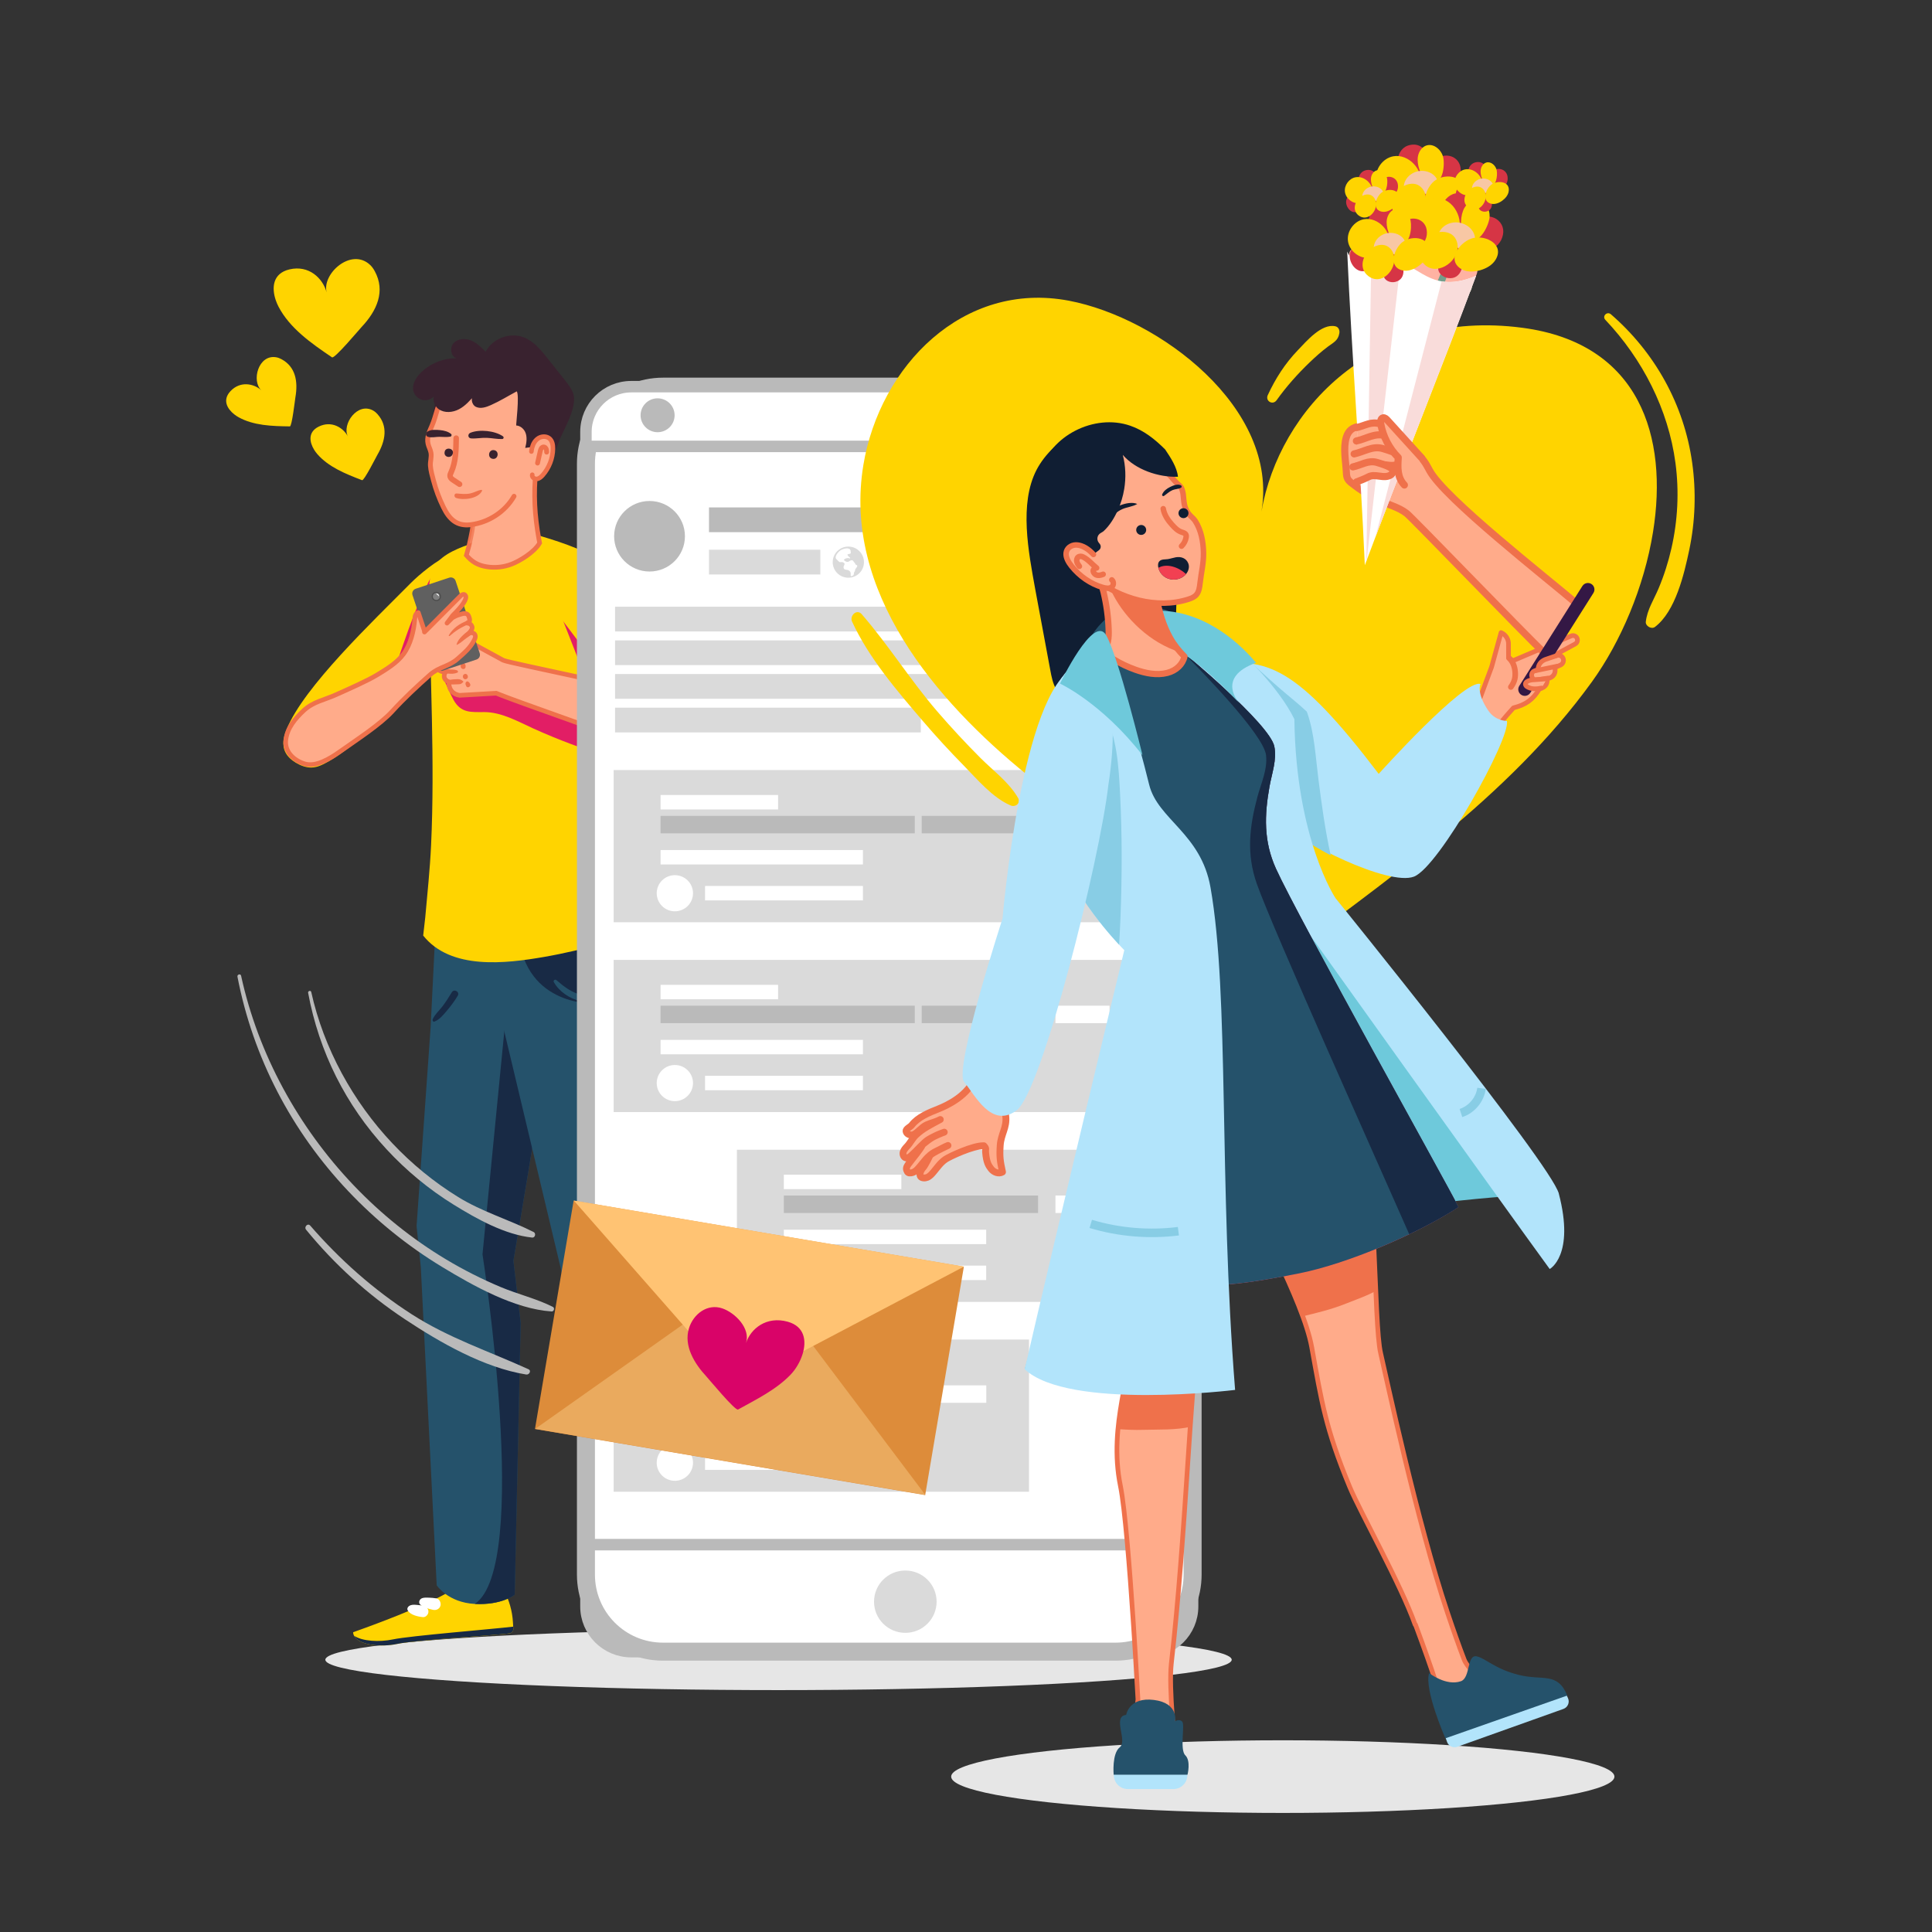 <?xml version="1.0" encoding="utf-8"?>
<!-- Generator: Adobe Illustrator 27.5.0, SVG Export Plug-In . SVG Version: 6.00 Build 0)  -->
<svg version="1.1" xmlns="http://www.w3.org/2000/svg" xmlns:xlink="http://www.w3.org/1999/xlink" x="0px" y="0px"
	 viewBox="0 0 500 500" style="enable-background:new 0 0 500 500;" xml:space="preserve">
<rect x="0" y="0" width="500" height="500" fill="#333333" stroke="none"/>
<g id="BACKGROUND:">
</g>
<g id="OBJECTS">
	<g>
		<ellipse style="fill:#E6E6E6;" cx="201.483" cy="429.539" rx="117.282" ry="7.859"/>
		<g>
			<g>
				<g>
					<path style="fill:#FFD400;" d="M106.326,150.877c-9.896,9.992-27.69,26.88-32.12,37.81c-0.737,1.818-1.328,3.982-0.365,5.96
						c0.577,1.186,1.628,2.087,2.714,2.741c1.253,0.756,2.642,1.261,3.978,1.251c1.695-0.012,3.172-0.835,4.609-1.654
						c6.98-3.975,21.048-16.822,26.758-22.612c2.879-2.92,5.857-5.997,7.193-9.975c1.095-3.262,0.97-6.842,0.333-10.207
						c-0.588-3.111,0.742-11.724-3.26-10.426C113.321,144.688,108.443,148.74,106.326,150.877z"/>
				</g>
				<g>
					<path style="fill:#E21E65;" d="M119.577,153.786c-0.563-2.981-1.534-9.965-5.37-8.721c-0.082,0.027-0.16,0.068-0.242,0.098
						c-5.548,8.779-8.702,19.079-12.09,28.792c-1.425,4.084-2.304,8.331-3.156,12.583c5.113-4.639,10.355-10.075,13.644-13.411
						c2.759-2.798,5.613-5.747,6.894-9.56C120.307,160.442,120.187,157.011,119.577,153.786z"/>
				</g>
			</g>
			<g>
				<g>
					<path style="fill:#FFD400;" d="M130.329,411.416L130.329,411.416c1.421,2.594,2.247,5.468,2.419,8.415l0.102,1.746
						c0.03,0.512-0.312,0.97-0.815,1.091c-1.875,0.45-24.248,1.728-29.179,2.769c-4.931,1.04-11.288,0.164-11.474-3.009
						c18.789-6.7,24.25-10.159,24.25-10.159L130.329,411.416z"/>
					<path style="fill:#182A45;" d="M101.737,424.269c4.443-0.937,25.563-2.637,31.078-3.293l0.035,0.601
						c0.03,0.512-0.312,0.97-0.815,1.091c-1.875,0.45-24.248,1.728-29.179,2.769c-4.414,0.931-9.966,0.325-11.216-2.088
						C93.811,424.767,98.15,425.025,101.737,424.269z"/>
					<g>
						<g>
							<path style="fill:#FFFFFF;" d="M108.783,415.286c0.826,0.74,2.246,1.115,3.316,1.343c0.814,0.173,1.667-0.241,1.897-1.077
								c0.202-0.734-0.25-1.765-1.077-1.897c-0.643-0.103-1.269-0.161-1.92-0.179c-0.577-0.016-1.229-0.066-1.775,0.141
								C108.57,413.863,108.175,414.742,108.783,415.286L108.783,415.286z"/>
						</g>
					</g>
					<g>
						<g>
							<path style="fill:#FFFFFF;" d="M105.538,416.801c0.676,1.169,2.67,1.598,3.915,1.71c0.702,0.063,1.334-0.595,1.411-1.246
								c0.088-0.737-0.338-1.333-1.029-1.577c-0.672-0.237-1.415-0.298-2.124-0.354c-0.665-0.053-1.301-0.078-1.873,0.325
								C105.468,415.92,105.296,416.383,105.538,416.801L105.538,416.801z"/>
						</g>
					</g>
				</g>
				<g>
					<path style="fill:#25526B;" d="M112.788,238.49l-0.494,10.206l-0.852,17.226l-3.633,51.39l1.099,10.664l4.109,82.297
						c0,0,2.885,4.459,9.868,4.824c6.984,0.365,10.318-2.378,10.318-2.378l1.544-70.357l-1.878-16.053l14.352-85.931L112.788,238.49
						z"/>
					<g>
						<g>
							<path style="fill:#182A45;" d="M112.438,264.384c1.334-0.521,2.333-1.771,3.237-2.842c1.022-1.211,1.989-2.495,2.793-3.862
								c0.58-0.986-0.935-1.866-1.53-0.895c-0.777,1.268-1.551,2.523-2.463,3.703c-0.818,1.059-1.963,2.063-2.496,3.299
								C111.857,264.068,112.067,264.528,112.438,264.384L112.438,264.384z"/>
						</g>
					</g>
					<path style="fill:#182A45;" d="M131.01,261.85l-6.14,62.771c0,0,12.612,80.634-1.984,90.474
						c6.984,0.365,10.318-2.378,10.318-2.378l1.544-70.357l-1.878-16.053l14.352-85.931L131.01,261.85z"/>
				</g>
				<g>
					<path style="fill:#FFD400;" d="M163.191,406.372c1.117,4.13,0.023,7.218-0.224,12.655c-0.164,3.604,0.401,8.072,8.929,6.674
						c7.89-1.294,6.729-6.988,6.508-7.783c-0.221-0.795-3.102-9.691-3.102-9.691L163.191,406.372z"/>
					<g>
						<g>
							<path style="fill:#FFFFFF;" d="M167.488,414.045c0.868-0.009,1.665-0.32,2.514-0.466c0.953-0.164,1.884-0.171,2.843-0.044
								c1.639,0.217,1.723-2.533,0-2.633c-2-0.117-4.798,0.236-5.964,2.087C166.596,413.44,166.967,414.05,167.488,414.045
								L167.488,414.045z"/>
						</g>
					</g>
					<g>
						<g>
							<path style="fill:#FFFFFF;" d="M167.872,416.199c1.725-0.157,3.341-0.497,5.088-0.471c1.622,0.024,1.535-2.287,0-2.463
								c-1.952-0.224-4.159,0.177-5.715,1.422C166.661,415.156,167.135,416.266,167.872,416.199L167.872,416.199z"/>
						</g>
					</g>
					<g>
						<path style="fill:#182A45;" d="M171.782,423.754c2.645-0.434,4.791-1.319,6.481-2.329c-0.614,1.744-2.268,3.604-6.367,4.276
							c-4.94,0.81-7.206-0.35-8.208-2.169C165.689,424.15,168.374,424.313,171.782,423.754z"/>
					</g>
				</g>
				<g>
					<path style="fill:#25526B;" d="M118.958,235.131l2.84,17.723c0.553,3.447,2.433,6.442,5.107,8.133l0,0
						c1.603,1.014,2.798,2.721,3.318,4.738l14.851,62.302l15.997,81.407c0,0,1.693,1.034,8.773,0.04
						c7.08-0.994,7.399-3.768,7.399-3.768l-3.146-38.538c-0.947-9.936-2.674-19.767-5.16-29.372l-2.788-10.773l-0.965-33.741
						c-0.162-7.349-0.704-14.687-1.622-21.977l-1.062-8.431c-0.197-1.563-0.128-3.149,0.202-4.671l0,0
						c1.007-4.637,1.175-9.48,0.492-14.227l-1.914-13.302L118.958,235.131z"/>
					<path style="fill:#182A45;" d="M162.064,327.258c-0.275-36.182-7.946-67.542-7.946-67.542s-18.054,1.046-19.943-17.889
						l26.842-11.128l0.264-0.028l1.914,13.301c0.683,4.748,0.516,9.591-0.492,14.228c-0.331,1.522-0.4,3.108-0.202,4.671
						l1.062,8.431c0.918,7.289,1.459,14.628,1.622,21.977l0.965,33.741l2.788,10.773c2.486,9.605,4.213,19.436,5.16,29.372
						l3.146,38.538C177.242,405.705,172.723,356.166,162.064,327.258z"/>
					<g>
						<g>
							<path style="fill:#25526B;" d="M143.337,254.169c1.414,2.522,4.07,4.229,6.841,4.93c2.499,0.632,6.708,0.846,8.533-1.289
								c0.293-0.342,0.102-0.875-0.369-0.891c-1.058-0.037-1.902,0.364-2.929,0.578c-1.583,0.331-3.212,0.365-4.797,0.011
								c-2.634-0.588-4.618-2.122-6.613-3.854C143.649,253.346,143.092,253.732,143.337,254.169L143.337,254.169z"/>
						</g>
					</g>
				</g>
			</g>
			<g>
				<path style="fill:#FFD400;" d="M140.762,247.66c5.306-0.919,10.564-2.167,15.735-3.631c2.685-0.76,5.439-1.662,7.99-2.924
					c-0.743-2.514-1.412-5.055-2.054-7.595c-1.782-7.049-5.529-25.6-5.529-25.6s1.781-21.768,2.433-34.358
					c0.457-8.813,0.551-18.072-3.799-25.883c-0.616-1.105-2.491-3.433-3.381-4.454c-6.865-3.232-13.931-4.843-15-5.375
					c-5.057,0.177-9.636,0.833-14.483,2.586c-3.388,1.225-8.048,2.74-10.233,6.105c-1.36,2.094-1.385,4.775-1.361,7.287
					c0.2,21.233,1.501,43.155,0.482,64.964c-0.29,6.214-0.955,12.434-1.512,18.688c-0.121,1.36-0.371,2.994-0.528,4.655
					C116.647,251.095,130.894,249.368,140.762,247.66z"/>
				<path style="fill:#E21E65;" d="M155.723,148.378c-0.615-1.106-1.358-2.173-2.247-3.195c-0.017-0.02-0.034-0.039-0.052-0.059
					c-2.195-2.475-6.26-1.131-6.902,2.188c-1.051,5.436-1.904,10.495-1.904,10.495l7.214,18.381c0,0,1.166,2.957,1.919,4.388
					c2.071,0.527,4.139,1.062,6.205,1.605c0.14-2.606,0.27-5.052,0.379-7.16C160.792,166.209,160.073,156.188,155.723,148.378z"/>
				<path style="fill:#E21E65;" d="M132.653,176.071c-5.733-1.761-12.361-3.532-18.097-0.781c1.021,1.881,1.761,3.901,2.785,5.781
					c1.94,3.559,4.595,3.208,7.967,3.214c4.499,0.008,8.653,2.402,12.648,4.216c6.861,3.116,12.801,5.202,19.918,7.665
					c0.226-4.118,1.065-9.28,1.286-13.383c-3.271-0.861-5.817-1.023-9.101-1.837C144.173,179.487,138.447,177.851,132.653,176.071z"
					/>
			</g>
			<path style="fill:none;" d="M112.178,125.508c0.058,0.168,0.115,0.336,0.173,0.504"/>
			<g>
				<path style="fill:#FFAB8A;stroke:#EF714B;stroke-width:1.19;stroke-miterlimit:10;" d="M122.178,133.205
					c0.488,1.904,0.083,3.899-0.313,5.781c-0.437,2.073-0.461,2.254-1.053,4.288c-0.042,0.144-0.078,0.291-0.118,0.436
					c1.383,1.597,2.865,2.584,5.253,2.962c2.203,0.348,4.423,0.12,6.494-0.689c1.873-0.731,5.749-2.93,7.222-5.46
					c-0.059-0.296-0.125-0.587-0.179-0.887c-1.143-6.389-1.42-11.714-0.808-17.902c0.064-0.647-4.526-0.952-5.014-0.937
					c-1.842,0.059-3.933,0.504-5.501,1.515c-1.198,0.772-1.855,1.999-2.863,2.981c-1.557,1.517-3.099,2.922-4.389,4.692
					c-0.045,0.062,0.642,1.325,0.69,1.445C121.831,132.009,122.024,132.602,122.178,133.205z"/>
				<path style="opacity:0.3;fill:#FFAB8A;" d="M122.178,133.205c0.487,1.904,0.084,3.899-0.313,5.781
					c-0.12,0.568-0.26,1.131-0.391,1.696c2.819-0.905,5.495-2.197,7.648-4.284c3.948-3.827,3.586-9.131,2.355-14.101
					c-0.083-0.334-0.056-0.642,0.043-0.911c-4.193,1.911-7.901,4.882-10.611,8.6c-0.045,0.062,0.642,1.325,0.69,1.445
					C121.831,132.009,122.024,132.602,122.178,133.205z"/>
			</g>
			<g>
				<g>
					<path style="fill:#39222F;" d="M113.613,101.463c-1.231,2.857-1.705,5.989-1.815,9.097c1.937-2.492,3.874-4.984,5.81-7.476
						c1.284-1.652,3.541-4.397,2.636-6.674c-1.035-2.608-3.612,0.329-4.494,1.444C114.881,98.953,114.168,100.176,113.613,101.463z"
						/>
					<path style="fill:#FFAB8A;stroke:#EF714B;stroke-width:1.249;stroke-linecap:round;stroke-miterlimit:10;" d="
						M133.031,128.431c-2.326,4.06-6.668,6.825-11.26,7.367c-3.552,0.42-5.486-1.429-6.995-4.499
						c-1.097-2.232-1.97-4.576-2.602-6.985c-0.318-1.212-0.697-2.521-0.784-3.777c-0.078-1.128,0.345-2.238,0.141-3.381
						c-0.142-0.797-0.572-1.515-0.753-2.304c-0.371-1.617,0.346-3.162,0.983-4.606c0.639-1.45,0.976-2.876,1.448-4.368
						c2.553-8.075,13.528-11.811,20.482-7.43c8.351,5.261,9.838,14.042,6.557,20.84"/>
					<path style="fill:#39222F;" d="M148.556,102.912c-0.029-0.392-0.1-0.762-0.221-1.106c-0.448-1.274-1.303-2.36-2.143-3.419
						c-1.483-1.87-2.966-3.739-4.449-5.609c-1.738-2.191-3.603-4.478-6.218-5.483c-3.586-1.378-8.081,0.325-9.84,3.728
						c-1.125-1.136-2.292-2.301-3.773-2.909c-1.481-0.608-3.371-0.522-4.474,0.636c-1.102,1.158-0.828,3.454,0.69,3.963
						c-3.445-0.026-6.878,1.386-9.302,3.824c-1.273,1.28-2.317,3.097-1.796,4.822c0.396,1.312,1.743,2.273,3.118,2.225
						c1.374-0.048,2.651-1.1,2.955-2.436c-1.447,1.145-1.068,3.677,0.437,4.747c1.504,1.069,3.632,0.876,5.263,0.009
						c1.631-0.867,2.875-2.294,4.08-3.69c-1.251,0.458-0.89,2.55,0.325,3.098c1.214,0.548,2.627,0.059,3.845-0.479
						c2.327-1.029,4.458-2.366,6.685-3.555c0.738,1.001-0.241,8.832-0.139,8.837c0.999,0.052,1.881,0.775,2.313,1.674
						c0.589,1.226,0.358,2.857,0.012,4.13c0.933-0.152,1.876-0.247,2.821-0.281c0.347-0.013,0.706-0.013,1.039,0.075l1.757,4.44
						c0.48-0.824,0.937-1.662,1.381-2.506c0.778-0.59,1.441-2.417,1.878-3.847C145.999,111.123,148.803,106.249,148.556,102.912z"/>
				</g>
				<g>
					<path style="fill:none;stroke:#EF714B;stroke-width:1.438;stroke-linecap:round;stroke-miterlimit:10;" d="M118.059,113.395
						c-0.041,2.888-0.069,6.127-1.292,8.793c-0.164,0.358-0.352,0.742-0.269,1.127c0.093,0.432,0.493,0.719,0.864,0.963
						c0.524,0.346,1.048,0.691,1.573,1.037"/>
					<g>
						<path style="fill:#39222F;" d="M127.494,118.745c-1.451-0.242-1.076-2.488,0.377-2.246
							C129.322,116.741,128.947,118.987,127.494,118.745L127.494,118.745z"/>
					</g>
					<g>
						<path style="fill:#39222F;" d="M115.056,117.048c0.004-0.028,0.008-0.055,0.012-0.083c0.207-1.373,2.434-0.989,2.126,0.354
							c-0.006,0.027-0.012,0.055-0.019,0.082C116.869,118.735,114.85,118.422,115.056,117.048L115.056,117.048z"/>
					</g>
					<g>
						<g>
							<path style="fill:#39222F;" d="M130.157,112.912c-2.081-1.453-6.081-1.87-8.425-0.903c-0.756,0.312-0.679,1.393,0.197,1.453
								c1.342,0.092,2.693-0.205,4.05-0.148c1.335,0.056,2.649,0.346,3.986,0.308C130.358,113.61,130.461,113.124,130.157,112.912
								L130.157,112.912z"/>
						</g>
					</g>
					<g>
						<g>
							<path style="fill:#39222F;" d="M116.749,112.315c-0.796-0.659-1.827-0.897-2.841-1c-1.016-0.103-2.487-0.217-3.338,0.424
								c-0.49,0.369-0.448,1.096,0.171,1.305c0.901,0.304,2.016-0.001,2.968,0.007c0.949,0.008,1.923,0.128,2.859-0.05
								C116.858,112.945,116.98,112.506,116.749,112.315L116.749,112.315z"/>
						</g>
					</g>
					<g>
						<g>
							<path style="fill:#EF714B;" d="M124.595,126.774c-0.981,0.12-1.855,0.696-2.825,0.912c-1.243,0.276-2.351,0.122-3.595,0.025
								c-0.695-0.054-0.739,0.938-0.155,1.148c1.879,0.676,5.768,0.218,6.726-1.823
								C124.794,126.931,124.739,126.756,124.595,126.774L124.595,126.774z"/>
						</g>
					</g>
				</g>
				<g>
					
						<path style="fill:#FFAB8A;stroke:#EF714B;stroke-width:1.181;stroke-linecap:round;stroke-linejoin:round;stroke-miterlimit:10;" d="
						M137.525,116.854c0.037-0.333,0.093-0.664,0.177-0.99c0.255-0.99,0.804-1.945,1.679-2.478c0.875-0.533,2.105-0.545,2.866,0.14
						c0.71,0.639,0.868,1.684,0.851,2.637c-0.043,2.487-1.002,4.949-2.655,6.814c-0.411,0.464-0.915,0.917-1.534,0.976
						c-0.619,0.059-1.308-0.489-1.159-1.09"/>
					
						<path style="fill:none;stroke:#EF714B;stroke-width:1.249;stroke-linecap:round;stroke-linejoin:round;stroke-miterlimit:10;" d="
						M141.471,117.012c-0.005-0.282-0.011-0.571-0.118-0.832c-0.107-0.26-0.341-0.49-0.624-0.507
						c-0.266-0.016-0.515,0.16-0.66,0.383c-0.145,0.223-0.206,0.489-0.265,0.748c-0.229,1.013-0.459,2.027-0.688,3.04"/>
				</g>
			</g>
			<g>
				<g>
					<g>
						<g>
							<path style="fill:#FFD400;" d="M157.783,148.717c4.658,5.333,9.238,10.737,13.625,16.294
								c4.18,5.295,9.424,10.875,10.83,17.669c1.083,5.233-1.55,12.199-7.881,11.248c-3.093-0.465-6.515-4.419-8.479-6.607
								c-2.395-2.67-18.757-24.842-20.84-27.477c-1.494-1.891-1.401-5.388-1.555-7.692c-0.242-3.619,0.016-4.688,0.946-8.203
								c1.506-5.69,9.728,0.649,11.704,2.889C156.684,147.462,157.234,148.089,157.783,148.717z"/>
						</g>
					</g>
				</g>
				<g>
					<path style="fill:#FFAB8A;stroke:#EF714B;stroke-width:1.194;stroke-miterlimit:10;" d="M130.247,170.878
						c0,0-9.045-4.928-9.045-4.928c-0.354-0.167-0.753-0.211-1.135-0.126l-4.428,0.993c-0.364,0.082-0.688,0.28-0.923,0.569
						c-0.667,0.824-1.727,2.542,0.395,3.174c0,0-2.208-0.051-2.003,1.841c0.178,1.646,2.191,1.498,2.191,1.498
						s-1.216,1.716,0.882,2.593c0,0-0.322,2.929,2.758,3.46l9.483-0.548c0.425,0.169,0.851,0.338,1.276,0.507
						c4.677,1.859,24.646,8.816,29.905,10.846c4.793,1.85,10.63,4.914,15.891,3.527c3.941-1.039,6.202-4.755,3.756-8.607
						c-1.12-1.763-3.21-3.36-5.105-4.249C168.347,178.706,131.956,171.685,130.247,170.878z"/>
					<g>
						<g>
							<path style="fill:#EF714B;" d="M114.559,171.033c0.539,0.35,1.207,0.364,1.832,0.437c0.696,0.082,1.319,0.188,1.984-0.08
								c0.333-0.134,0.406-0.539,0.098-0.751c-0.555-0.383-1.138-0.437-1.794-0.504c-0.658-0.067-1.37-0.225-2.004,0.011
								C114.283,170.292,114.193,170.796,114.559,171.033L114.559,171.033z"/>
						</g>
					</g>
					<g>
						<g>
							<path style="fill:#EF714B;" d="M114.291,173.795c0.325,0.555,1.161,0.496,1.732,0.536c0.83,0.059,1.587,0.084,2.35-0.258
								c0.278-0.125,0.154-0.504-0.077-0.589c-0.738-0.273-1.49-0.216-2.272-0.206c-0.549,0.007-1.325-0.135-1.709,0.333
								C114.272,173.664,114.255,173.732,114.291,173.795L114.291,173.795z"/>
						</g>
					</g>
					<g>
						<g>
							<path style="fill:#EF714B;" d="M116.312,177.141c0.666,0.023,1.337-0.019,2.004-0.042c0.241-0.008,0.508,0.001,0.747-0.049
								c0.387-0.081,0.465-0.253,0.767-0.481c0.073-0.055,0.118-0.176,0.032-0.248c-0.528-0.441-0.816-0.572-1.546-0.558
								c-0.722,0.014-1.455,0.077-2.157,0.245C115.51,176.163,115.675,177.12,116.312,177.141L116.312,177.141z"/>
						</g>
					</g>
					<g>
						<g>
							<path style="fill:#EF714B;" d="M118.881,169.448c-0.01,0.065-0.021,0.13-0.031,0.194c-0.134,0.847,1.08,1.021,1.166,0.158
								c0.007-0.065,0.013-0.13,0.02-0.196C120.101,168.952,118.985,168.793,118.881,169.448L118.881,169.448z"/>
						</g>
					</g>
					<g>
						<g>
							<path style="fill:#EF714B;" d="M119.409,171.813c-0.205,0.271-0.248,0.564-0.14,0.886c0.184,0.546,1.071,0.643,1.207,0
								c0.085-0.402,0.015-0.691-0.273-0.988C119.955,171.454,119.599,171.561,119.409,171.813L119.409,171.813z"/>
						</g>
					</g>
					<g>
						<g>
							<path style="fill:#EF714B;" d="M120.139,174.483c-0.787,0.461-0.148,1.678,0.634,1.207
								C121.494,175.255,120.855,174.064,120.139,174.483L120.139,174.483z"/>
						</g>
					</g>
					<g>
						<g>
							<path style="fill:#EF714B;" d="M120.471,176.829c-0.026,0.28,0.071,0.493,0.183,0.743c0.302,0.677,1.352,0.089,1.009-0.59
								c-0.126-0.249-0.249-0.41-0.478-0.563C120.859,176.202,120.502,176.498,120.471,176.829L120.471,176.829z"/>
						</g>
					</g>
				</g>
			</g>
			<g>
				<g>
					<path style="fill:#606060;" d="M123.323,170.686l-8.683,2.871c-0.683,0.226-1.42-0.143-1.646-0.822l-6.24-18.724
						c-0.227-0.68,0.143-1.414,0.826-1.64l8.683-2.871c0.683-0.226,1.42,0.143,1.646,0.822l6.24,18.724
						C124.375,169.726,124.005,170.46,123.323,170.686z"/>
					<g>
						<path style="fill:#4D4D4D;" d="M113.876,153.605c0.42,0.522,0.335,1.285-0.189,1.704c-0.525,0.418-1.29,0.334-1.711-0.189
							c-0.42-0.523-0.335-1.285,0.189-1.704C112.691,152.998,113.456,153.083,113.876,153.605z"/>
						<path style="fill:#7F7F7F;" d="M113.631,153.8c0.312,0.388,0.249,0.954-0.14,1.264c-0.389,0.311-0.958,0.248-1.269-0.14
							s-0.249-0.954,0.141-1.264C112.751,153.35,113.32,153.413,113.631,153.8z"/>
						<g>
							<g>
								<path style="fill:#FFFFFF;" d="M112.951,153.779c0.228,0.116,0.393,0.289,0.547,0.488c0.033,0.042,0.106,0.006,0.104-0.043
									c-0.015-0.353-0.245-0.556-0.582-0.606C112.929,153.604,112.854,153.729,112.951,153.779L112.951,153.779z"/>
							</g>
						</g>
					</g>
					
						<path style="fill:#FFAB8A;stroke:#EF714B;stroke-width:1.188;stroke-linecap:round;stroke-linejoin:round;stroke-miterlimit:10;" d="
						M80.02,197.878c2.998,0.134,6.47-2.301,8.653-3.853c3.654-2.599,9.744-6.558,12.768-9.864c3.12-3.412,6.38-6.45,9.855-9.54
						c2.339-2.079,4.823-2.063,7.161-4.142c1.692-1.504,3.288-2.814,4.297-4.867c0.138-0.281,0.26-0.579,0.269-0.891
						c0.023-0.913-1.047-1.19-1.703-0.764c1.12-1.265,0.956-1.669,0.703-2.093c-0.384-0.642-1.141-0.598-1.141-0.598
						c0.691-0.397,0.874-0.59,0.454-1.732c-0.476-1.294-1.88-0.603-2.614-0.409c-0.584,0.155-1.304,0.56-1.573,0.718
						c-0.072,0.043-0.135,0.092-0.194,0.151l-1.274,1.279l1.506-2.016c2.56-2.485,3.676-4.28,3.322-5.055
						c-0.355-0.775-1.198-0.11-1.198-0.11c-1.773,1.78-3.547,3.56-5.32,5.34c-1.208,1.213-2.417,2.426-3.625,3.639
						c-0.17,0.171-0.345,0.338-0.519,0.506c-0.014-0.133-0.03-0.278-0.045-0.419l-1.539-4.617c-0.321,0.059-0.589,0.315-0.724,0.618
						c-0.149,0.336-0.17,0.713-0.199,1.079c-0.239,3.029-1.083,6.548-2.922,9.035c-1.703,2.302-4.367,3.886-6.773,5.36
						c-2.586,1.584-7.994,3.949-10.761,5.192c-3.055,1.372-5.849,1.774-8.338,4.113c-2.191,2.059-4.143,4.371-4.572,7.448
						c-0.435,3.124,2.074,5.452,4.912,6.305C79.254,197.801,79.633,197.861,80.02,197.878z"/>
					<g>
						<g>
							<path style="fill:#EF714B;" d="M116.388,164.579c1.408-1.262,2.962-2.251,4.718-2.96c0.568-0.229,0.339-1.157-0.259-0.939
								c-1.934,0.704-3.638,1.936-4.694,3.719C116.064,164.548,116.264,164.69,116.388,164.579L116.388,164.579z"/>
						</g>
					</g>
				</g>
				<g>
					<g>
						<path style="fill:#EF714B;" d="M118.31,166.86c0.68-0.346,1.257-0.808,1.842-1.298c0.602-0.504,1.404-0.903,1.921-1.487
							c0.335-0.378,0.02-1.12-0.536-0.92c-0.78,0.281-1.474,0.998-2.06,1.569c-0.596,0.58-1.071,1.224-1.315,2.023
							C118.135,166.835,118.235,166.898,118.31,166.86L118.31,166.86z"/>
					</g>
				</g>
			</g>
			<g>
				<path style="fill:#FFD400;" d="M81.296,116.395c-1.194-1.943-1.684-4.567,1.19-5.991c3.239-1.605,6.28,0.173,7.563,2.564
					c-1.668-3.108,2.501-9.103,6.612-6.666c0.406,0.241,0.744,0.558,1.046,0.896c2.751,3.079,2.069,6.887-0.031,10.495
					c-0.337,0.579-3.457,6.773-3.969,6.578c-4.324-1.649-8.745-3.444-11.63-6.804C81.804,117.148,81.536,116.785,81.296,116.395z"/>
				<path style="fill:#FFD400;" d="M60.633,107.241c-1.795-1.412-3.167-3.704-0.966-6.031c2.481-2.623,5.951-2.003,7.986-0.202
					c-2.645-2.341-0.818-9.402,3.886-8.534c0.465,0.086,0.892,0.267,1.293,0.48c3.651,1.94,4.335,5.748,3.619,9.857
					c-0.115,0.659-0.888,7.546-1.437,7.54c-4.63-0.056-9.401-0.215-13.275-2.373C61.371,107.772,60.994,107.524,60.633,107.241z"/>
				<path style="fill:#FFD400;" d="M71.338,77.61c-1.019-3.068-0.847-6.85,3.584-7.893c4.994-1.176,8.618,2.257,9.616,5.972
					c-1.297-4.83,6.403-11.77,11.293-7.083c0.483,0.463,0.847,1.009,1.155,1.575c2.802,5.137,0.626,10.179-3.442,14.488
					c-0.652,0.691-6.969,8.245-7.613,7.811c-5.439-3.667-10.964-7.567-13.86-13.136C71.796,78.813,71.543,78.226,71.338,77.61z"/>
			</g>
		</g>
		<g>
			<path style="fill:#FFFFFF;stroke:#BABABA;stroke-width:4.661;stroke-miterlimit:10;" d="M288.711,427.448H171.576
				c-11.01,0-19.936-8.926-19.936-19.936V120.006c0-11.01,8.926-19.936,19.936-19.936h117.135c11.01,0,19.936,8.926,19.936,19.936
				v287.507C308.647,418.523,299.721,427.448,288.711,427.448z"/>
			<ellipse style="fill:#DADADA;" cx="234.296" cy="414.514" rx="8.097" ry="8.065"/>
			<g>
				<rect x="158.809" y="199.294" style="fill:#DADADA;" width="139.402" height="39.382"/>
				<g>
					<rect x="182.467" y="229.287" style="fill:#FFFFFF;" width="40.856" height="3.737"/>
					<ellipse style="fill:#FFFFFF;" cx="174.653" cy="231.169" rx="4.696" ry="4.677"/>
					<rect x="170.955" y="219.989" style="fill:#FFFFFF;" width="52.368" height="3.737"/>
					<rect x="170.955" y="211.145" style="fill:#BABABA;" width="65.789" height="4.522"/>
					<rect x="238.536" y="211.145" style="fill:#BABABA;" width="32.82" height="4.522"/>
					<rect x="273.149" y="211.145" style="fill:#FFFFFF;" width="14.002" height="4.522"/>
					<rect x="170.955" y="205.748" style="fill:#FFFFFF;" width="30.413" height="3.737"/>
				</g>
			</g>
			<g>
				<rect x="158.809" y="248.421" style="fill:#DADADA;" width="139.402" height="39.382"/>
				<g>
					<rect x="182.467" y="278.415" style="fill:#FFFFFF;" width="40.856" height="3.737"/>
					<ellipse style="fill:#FFFFFF;" cx="174.653" cy="280.297" rx="4.696" ry="4.677"/>
					<rect x="170.955" y="269.117" style="fill:#FFFFFF;" width="52.368" height="3.737"/>
					<rect x="170.955" y="260.273" style="fill:#BABABA;" width="65.789" height="4.522"/>
					<rect x="238.536" y="260.273" style="fill:#BABABA;" width="32.82" height="4.522"/>
					<rect x="273.149" y="260.273" style="fill:#FFFFFF;" width="14.002" height="4.522"/>
					<rect x="170.955" y="254.876" style="fill:#FFFFFF;" width="30.413" height="3.737"/>
				</g>
			</g>
			<g>
				<rect x="190.711" y="297.549" style="fill:#DADADA;" width="107.501" height="39.382"/>
				<g>
					<rect x="214.368" y="327.543" style="fill:#FFFFFF;" width="40.856" height="3.737"/>
					<path style="fill:#FFFFFF;" d="M211.25,329.424c0,2.583-2.102,4.677-4.696,4.677s-4.696-2.094-4.696-4.677
						c0-2.583,2.103-4.677,4.696-4.677S211.25,326.841,211.25,329.424z"/>
					<rect x="202.856" y="318.245" style="fill:#FFFFFF;" width="52.368" height="3.737"/>
					<rect x="202.856" y="309.401" style="fill:#BABABA;" width="65.789" height="4.522"/>
					<rect x="273.149" y="309.401" style="fill:#FFFFFF;" width="14.002" height="4.522"/>
					<rect x="202.856" y="304.004" style="fill:#FFFFFF;" width="30.413" height="3.737"/>
				</g>
			</g>
			<g>
				<rect x="158.809" y="346.677" style="fill:#DADADA;" width="107.501" height="39.382"/>
				<g>
					<rect x="182.467" y="376.67" style="fill:#FFFFFF;" width="40.856" height="3.737"/>
					<path style="fill:#FFFFFF;" d="M179.349,378.552c0,2.583-2.103,4.677-4.696,4.677c-2.594,0-4.696-2.094-4.696-4.677
						c0-2.583,2.103-4.678,4.696-4.678C177.246,373.875,179.349,375.969,179.349,378.552z"/>
					<rect x="170.955" y="367.373" style="fill:#FFFFFF;" width="52.368" height="3.737"/>
					<rect x="170.955" y="358.529" style="fill:#BABABA;" width="65.789" height="4.522"/>
					<rect x="241.248" y="358.529" style="fill:#FFFFFF;" width="14.002" height="4.522"/>
					<rect x="170.955" y="353.132" style="fill:#FFFFFF;" width="30.413" height="3.737"/>
				</g>
			</g>
			<g>
				<g>
					<path style="fill:#BABABA;" d="M177.262,138.777c0,2.513-1.019,4.788-2.665,6.438c-1.656,1.659-3.96,2.693-6.502,2.693
						c-2.542,0-4.836-1.034-6.493-2.693c-1.647-1.65-2.665-3.925-2.665-6.438c0-5.035,4.103-9.122,9.158-9.122
						C173.159,129.655,177.262,133.742,177.262,138.777z"/>
				</g>
				<g>
					<path style="fill:#DADADA;" d="M223.595,145.484c0,2.226-1.811,4.03-4.046,4.03c-2.235,0-4.046-1.804-4.046-4.03
						c0-2.225,1.811-4.03,4.046-4.03C221.784,141.455,223.595,143.259,223.595,145.484z"/>
					<path style="fill:#FFFFFF;" d="M220.375,144.985c-0.652,0.078-0.826,0.918-1.893,0.048c-0.118-0.068-0.025-0.25,0.085-0.33
						c0.394-0.286,0.938-0.353,1.39-0.171c0.085-0.033,0.081-0.162,0.021-0.23c-0.059-0.068-0.15-0.1-0.223-0.153
						c-0.09-0.066-0.414-0.446-0.434-0.556c-0.041-0.232,0.522-0.187,0.738-0.315c0.216-0.128,0.085-0.427,0.077-0.662
						c-0.031-0.92-1.368-0.834-2.381-0.329c-0.738,0.367-2.012,1.83-1.252,2.46c0.18,0.15,0.531,0.579,0.738,0.69
						c0.293,0.158,0.764-0.165,1.153,0.237c0.038,0.039,0.097,0.052,0.132,0.093c0.132,0.152,0.013,0.381-0.08,0.559
						c-0.143,0.274-0.207,0.634-0.013,0.876c0.255,0.317,0.756,0.23,1.138,0.375c0.352,0.135,0.6,0.503,0.592,0.879
						c-0.004,0.191-0.053,0.628,0.133,0.673c0.056,0.013,0.37-0.144,0.422-0.169c0.424-0.206,0.135-0.686,0.448-1.038
						c0.207-0.233,0.102-0.474,0.183-0.606c0.098-0.161,0.476-0.572,0.502-0.758c0.072-0.509-0.598-0.235-0.527-0.744
						C220.948,145.544,220.835,144.93,220.375,144.985z"/>
				</g>
				<g>
					<path style="fill:#BABABA;" d="M276.346,134.798c0,1.671-1.36,3.026-3.038,3.026c-1.678,0-3.038-1.355-3.038-3.026
						c0-1.671,1.36-3.026,3.038-3.026C274.986,131.772,276.346,133.127,276.346,134.798z"/>
					<g>
						<path style="fill:#FFFFFF;" d="M271.66,135.091c0.339,0.011,0.64,0.073,0.919,0.163c0.282,0.087,0.549,0.194,0.793,0.331
							l-0.89,0.13c0.256-0.51,0.588-0.963,0.998-1.358c0.198-0.203,0.423-0.386,0.671-0.552c0.244-0.169,0.518-0.315,0.845-0.423
							c-0.008,0.343-0.067,0.649-0.158,0.932c-0.086,0.285-0.195,0.554-0.331,0.803c-0.258,0.508-0.594,0.958-1.006,1.352
							l-0.52,0.496l-0.37-0.366c-0.199-0.197-0.377-0.423-0.539-0.67C271.908,135.686,271.765,135.414,271.66,135.091z"/>
					</g>
				</g>
				<rect x="183.488" y="131.32" style="fill:#BABABA;" width="83.793" height="6.404"/>
				<rect x="159.178" y="157.019" style="fill:#DADADA;" width="139.033" height="6.404"/>
				<rect x="159.178" y="165.727" style="fill:#DADADA;" width="139.033" height="6.404"/>
				<rect x="159.178" y="174.436" style="fill:#DADADA;" width="139.033" height="6.404"/>
				<rect x="159.178" y="183.144" style="fill:#DADADA;" width="79.127" height="6.404"/>
				<rect x="183.488" y="142.271" style="fill:#DADADA;" width="28.813" height="6.404"/>
			</g>
			<path style="fill:none;stroke:#BABABA;stroke-width:2.964;stroke-miterlimit:10;" d="M151.641,399.752v15.997
				c0,6.461,5.259,11.699,11.746,11.699h133.514c6.487,0,11.746-5.238,11.746-11.699v-15.997H151.641z"/>
			<path style="fill:#FFFFFF;stroke:#BABABA;stroke-width:2.964;stroke-miterlimit:10;" d="M308.647,115.527v-3.758
				c0-6.461-5.259-11.699-11.746-11.699H163.387c-6.487,0-11.746,5.238-11.746,11.699v3.758H308.647z"/>
			<g>
				<path style="fill:#BABABA;" d="M174.588,107.468c0,1.207-0.489,2.301-1.281,3.093c-0.796,0.797-1.903,1.294-3.124,1.294
					c-1.221,0-2.324-0.497-3.119-1.294c-0.791-0.793-1.281-1.886-1.281-3.093c0-2.419,1.971-4.383,4.4-4.383
					C172.617,103.085,174.588,105.049,174.588,107.468z"/>
			</g>
		</g>
		<g>
			<g>
				<g>
					<path style="fill:#BABABA;" d="M79.746,256.96c2.845,15.291,9.7,29.018,20.276,40.456c5.127,5.545,10.992,10.4,17.418,14.371
						c5.952,3.679,13.222,7.747,20.288,8.496c0.76,0.081,1.045-1.101,0.388-1.432c-6.454-3.247-13.292-5.211-19.517-9.046
						c-6.264-3.858-12.001-8.568-17.051-13.915c-10.222-10.821-17.774-24.597-20.997-39.153
						C80.433,256.211,79.649,256.438,79.746,256.96L79.746,256.96z"/>
				</g>
			</g>
			<g>
				<g>
					<path style="fill:#BABABA;" d="M61.455,252.783c4.05,20.935,13.984,39.957,28.643,55.453
						c7.176,7.586,15.372,14.225,24.304,19.638c8.112,4.915,18.698,10.871,28.351,11.531c0.624,0.043,0.879-0.91,0.322-1.189
						c-4.294-2.15-9.109-3.284-13.543-5.149c-4.833-2.034-9.52-4.398-14.019-7.093c-8.811-5.277-16.869-11.766-23.959-19.193
						c-14.312-14.992-24.734-33.966-29.157-54.256C62.263,251.906,61.337,252.17,61.455,252.783L61.455,252.783z"/>
				</g>
			</g>
			<g>
				<g>
					<path style="fill:#BABABA;" d="M79.22,318.256c7.33,8.965,15.923,16.775,25.582,23.172
						c9.137,6.051,20.411,12.528,31.387,14.298c0.76,0.123,1.417-0.986,0.577-1.369c-10.283-4.687-20.653-8.072-30.262-14.259
						c-9.819-6.323-18.567-14.101-26.216-22.911C79.644,316.447,78.614,317.515,79.22,318.256L79.22,318.256z"/>
				</g>
			</g>
			<g>
				<g>
					
						<rect x="142.78" y="318.822" transform="matrix(0.986 0.167 -0.167 0.986 60.92 -27.48)" style="fill:#DD8C3A;" width="102.423" height="59.941"/>
					<polygon style="fill:#EAAA5E;" points="239.483,386.889 138.496,369.798 196.01,329.152 					"/>
					<polygon style="fill:#FFC373;" points="190.685,358.745 148.499,310.697 249.485,327.788 					"/>
				</g>
				<path style="fill:#D90368;" d="M207.701,350.454c1.081-3.48,0.53-7.173-3.827-8.39c-5.485-1.532-9.596,1.767-10.812,5.527
					c1.232-3.811-2.823-7.85-6.116-8.977c-3.88-1.328-7.477,1.451-8.623,5.079c-1.467,4.642,1.452,9.269,4.51,12.559
					c0.7,0.753,7.454,8.934,8.179,8.53c4.685-2.609,9.785-5.077,13.577-9.007C205.895,354.424,207.073,352.475,207.701,350.454z"/>
			</g>
		</g>
	</g>
	<g>
		<ellipse style="fill:#E6E6E6;" cx="331.988" cy="459.786" rx="85.827" ry="9.401"/>
		<g>
			<g>
				<g>
					<path style="fill:#FFD400;" d="M330.385,103.575c2.506-3.516,5.446-6.816,8.562-9.802c1.486-1.423,3.016-2.794,4.663-4.03
						c1.486-1.116,2.691-1.578,3.014-3.508c0.125-0.748-0.187-1.599-1.015-1.788c-3.565-0.815-7.509,3.864-9.766,6.222
						c-3.288,3.435-5.741,7.275-7.738,11.573C327.386,103.788,329.394,104.965,330.385,103.575L330.385,103.575z"/>
				</g>
			</g>
			<g>
				<g>
					<path style="fill:#FFD400;" d="M415.464,82.776c9.604,10.141,16.304,23.177,18.145,37.052
						c0.978,7.375,0.603,14.871-1.055,22.124c-0.81,3.544-1.911,7.002-3.324,10.352c-1.233,2.924-2.919,5.427-3.296,8.585
						c-0.135,1.129,1.464,2.045,2.37,1.36c5.304-4.011,7.557-13.685,8.87-19.915c1.564-7.422,1.813-15.069,0.762-22.578
						c-2.103-15.024-9.643-28.547-21.033-38.418C415.92,80.485,414.553,81.814,415.464,82.776L415.464,82.776z"/>
				</g>
			</g>
			<g>
				<g>
					<path style="fill:#FFD400;" d="M220.514,160.87c4.325,9.404,11.655,17.945,18.35,25.765c3.376,3.944,6.889,7.771,10.531,11.471
						c3.569,3.626,7.433,8.312,12.168,10.35c1.218,0.524,2.681-0.596,1.923-1.923c-2.311-4.043-6.449-7.079-9.72-10.351
						c-3.874-3.876-7.604-7.896-11.184-12.045c-6.958-8.064-12.612-17.177-19.575-25.19
						C221.743,157.492,219.812,159.344,220.514,160.87L220.514,160.87z"/>
				</g>
			</g>
			<path style="fill:#FFD400;" d="M427.804,137.67c3.946-24.477-3.31-48.823-33.824-52.843
				c-38.417-5.06-62.941,21.106-67.523,47.596c4.643-26.849-26.542-50.166-49.801-54.598c-27.412-5.223-48.968,16.943-53.211,42.478
				c-5.429,32.671,18.668,61.044,42.422,80.266c5.44,4.402,58.773,53.028,63.275,49.61c29.052-22.063,61.036-43.583,82.815-73.688
				C419.444,166.142,425.513,151.884,427.804,137.67z"/>
		</g>
		<g>
			<g>
				
					<path style="fill:#FFAB8A;stroke:#EF714B;stroke-width:1.213;stroke-linecap:round;stroke-linejoin:round;stroke-miterlimit:10;" d="
					M407.772,164.708c-0.355-0.261-0.827-0.3-1.221-0.102l-15.056,6.412l-1.087-0.782l-0.01-3.436
					c0.071-1.327-0.697-2.557-1.924-3.081l-2.448,8.878c0,0-2.874,7.74-2.895,7.796c-0.276,0.749-1.641,2.302-3.656,4.322
					c1.149,2.54,3.216,4.785,5.695,6.394c2.06-2.72,4.19-5.387,6.506-7.914c3.197-0.828,4.978-2.055,6.702-4.861l0.754-0.304
					c0.914-0.368,1.433-1.335,1.232-2.297l0.805-0.312c0.816-0.316,1.338-1.115,1.298-1.986l-0.032-0.697l1.402-0.615
					c0.478-0.209,0.79-0.677,0.798-1.197c0.014-0.906-0.864-1.56-1.733-1.291l-1.737,0.539l6.471-3.508
					C408.389,166.259,408.461,165.213,407.772,164.708z"/>
				<g>
					<path style="fill:#FFAB8A;stroke:#EF714B;stroke-width:1.842;stroke-linejoin:round;stroke-miterlimit:10;" d="
						M348.428,113.161c2.151-7.147,15.028,1.096,18.025,3.946c0.676,0.643,1.355,1.289,1.924,2.027
						c0.622,0.807,1.103,1.71,1.581,2.609c3.782,7.114,30.019,27.59,38.551,34.865c-2.929,4.181-5.678,8.484-8.538,12.711
						c-5.843-5.595-34.464-35.313-35.906-36.439c-2.221-1.729-4.966-2.275-7.439-3.509c-2.394-1.194-4.663-2.635-6.758-4.295
						c-0.427-0.338-0.858-0.699-1.106-1.183c-0.259-0.505-0.293-1.09-0.321-1.658C348.297,119.31,347.564,116.035,348.428,113.161z"
						/>
					<g>
						<g>
							<path style="fill:#D63545;" d="M357.208,52.766c0.29,0.544,0.685,1.038,1.159,1.409c1.881,1.474,4.111,0.408,4.411-1.603
								c0.136-0.909-0.058-1.931-0.44-2.887c-1.063-2.66-2.976-3.085-4.582-1.626c-0.738,0.67-1.173,1.731-1.086,2.908
								C356.715,51.568,356.904,52.195,357.208,52.766z"/>
							<path style="fill:#D63545;" d="M365.735,37.42c-4.461,0.198-4.894,5.533-3.117,8.608c0.969,1.677,3.082,2.839,4.899,2.154
								c1.062-0.4,1.841-1.347,2.298-2.382c0.659-1.491,0.731-3.231,0.196-4.771C369.364,39.165,367.843,37.327,365.735,37.42z"/>
							<path style="fill:#D63545;" d="M375.937,48.16c1.6-1.275,2.36-2.795,2.043-4.814c-0.272-1.733-1.655-2.987-3.483-3.079
								c-1.513-0.076-3.034,0.79-3.736,2.127c-0.458,0.873-0.575,1.889-0.517,2.872c0.081,1.357,0.584,2.821,1.776,3.484
								C373.243,49.431,374.842,49.032,375.937,48.16z"/>
							<path style="fill:#FFD400;" d="M361.395,50.525c1.132,0.679,2.595,0.776,3.807,0.252c1.212-0.524,2.14-1.654,2.415-2.941
								c0.828-3.875-3.068-8.099-7.03-7.388c-2.731,0.49-4.803,3.344-4.415,6.081c0.388,2.737,3.172,4.907,5.933,4.625"/>
							<path style="fill:#FFD400;" d="M373.528,40.849c-0.386-1.984-2.388-3.798-4.33-3.21c-1.483,0.449-2.321,2.108-2.316,3.653
								c0.007,2.207,1.083,5.128,3.411,5.83C373.395,48.056,373.937,42.947,373.528,40.849z"/>
							<path style="fill:#F8C7A4;" d="M363.417,47.52c0.055-0.22,0.13-0.435,0.225-0.641c0.667-1.456,2.171-2.444,3.741-2.629
								c1.397-0.165,2.891,0.253,3.873,1.255c0.982,1.002,1.356,2.609,0.756,3.876c-0.919,1.942-3.445,2.737-5.447,2.451
								c-1.129-0.161-2.233-0.754-2.816-1.73C363.292,49.336,363.199,48.389,363.417,47.52z"/>
							<path style="fill:#D63545;" d="M369.222,57.832c3.402-0.763,2.565-5.06,0.719-6.958c-0.536-0.551-1.329-1.016-2.048-0.742
								c-0.54,0.206-0.854,0.761-1.077,1.293c-0.598,1.429-0.89,3.045-0.753,4.593C366.189,57.462,367.885,58.132,369.222,57.832z"
								/>
							<path style="fill:#FFD400;" d="M371.015,54.564c1.659,0.492,3.46-0.209,4.846-1.24c1.219-0.907,2.276-2.146,2.57-3.633
								c0.831-4.205-4.219-4.891-6.939-3.062C369.114,48.227,367.128,53.412,371.015,54.564z"/>
							<path style="fill:#FFD400;" d="M361.752,56.157c3.702,2.897,7.898-1.675,7.196-5.502c-0.248-1.352-1.201-2.624-2.531-2.992
								c-0.792-0.219-1.646-0.111-2.42,0.164C360.776,48.968,358.575,53.67,361.752,56.157z"/>
						</g>
						<path style="fill:#FFB2A2;" d="M349.335,65.1c0.568-1.26,2.429-0.476,3.928-0.287c3.818,0.481,7.347-2.697,11.173-2.289
							c4.727,0.503,7.898,6.232,12.641,5.964c0.916-0.052,1.808-0.337,2.725-0.361c0.917-0.024,1.941,0.298,2.358,1.107
							c0.469,0.91-0.014,2.005-0.586,2.852c-3.126,4.632-7.217,5.314-12.529,5.095c-3.031-0.125-6.09-0.255-9.025-1.022
							c-3.255-0.851-6.523-2.809-8.702-5.351c-1.074-1.253-2.13-2.953-2.155-4.651C349.157,65.703,349.219,65.359,349.335,65.1z"/>
						<g>
							<path style="fill:#D63545;" d="M364.644,62.411c0.085,0.653,0.295,1.293,0.629,1.842c1.327,2.177,3.959,1.942,5.016,0.043
								c0.478-0.859,0.669-1.953,0.646-3.052c-0.063-3.058-1.816-4.197-3.972-3.337c-0.99,0.395-1.825,1.294-2.18,2.503
								C364.601,61.028,364.554,61.726,364.644,62.411z"/>
							<path style="fill:#D63545;" d="M378.948,50.242c-4.537-1.467-6.978,3.709-6.357,7.448c0.339,2.04,2.015,3.991,4.091,3.984
								c1.213-0.004,2.348-0.66,3.195-1.525c1.221-1.246,1.947-2.96,1.991-4.7C381.922,53.342,381.092,50.935,378.948,50.242z"/>
							<path style="fill:#D63545;" d="M385.113,64.793c2.081-0.679,3.412-1.916,3.855-4.053c0.38-1.835-0.532-3.606-2.326-4.38
								c-1.485-0.641-3.332-0.342-4.538,0.734c-0.787,0.702-1.286,1.676-1.598,2.681c-0.429,1.388-0.477,3.04,0.466,4.148
								C381.94,65.059,383.69,65.257,385.113,64.793z"/>
							<path style="fill:#FFD400;" d="M369.676,61.731c0.877,1.101,2.304,1.745,3.713,1.673c1.409-0.072,2.763-0.856,3.523-2.041
								c2.286-3.567-0.022-9.247-4.253-10.015c-2.917-0.529-6.063,1.552-6.704,4.436c-0.641,2.883,1.327,6.093,4.195,6.841"/>
							<path style="fill:#FFD400;" d="M385.454,56.58c0.36-2.129-0.96-4.69-3.124-4.827c-1.653-0.105-3.116,1.243-3.692,2.789
								c-0.824,2.21-0.846,5.534,1.219,7.105C382.609,63.741,385.073,58.831,385.454,56.58z"/>
							<path style="fill:#BBCEAA;" d="M369.696,80.626c3.658-0.126,7.253-1.623,9.912-4.129c0.496-0.468,0.974-0.99,1.195-1.635
								c0.221-0.644,0.125-1.438-0.39-1.885c-0.673-0.584-1.711-0.365-2.54-0.036c-2.25,0.893-4.262,2.373-5.781,4.252
								C371.233,78.253,370.386,79.45,369.696,80.626z"/>
							<path style="fill:#BBCEAA;" d="M368.415,74.398c-0.721-1.424-2.184-2.838-3.713-2.364c-1.586,0.492-1.935,2.591-1.664,4.224
								c0.225,1.354,0.658,2.904,1.439,4.054c0.902,1.329,2.185,2.514,3.242,3.727c0.108,0.124,0.237,0.257,0.401,0.259
								c0.243,0.002,0.378-0.271,0.456-0.5c0.294-0.87,0.618-1.735,0.892-2.611c0.226-0.722,0.157-1.471,0.126-2.232
								C369.528,77.325,369.055,75.88,368.415,74.398z"/>
							<g>
								<path style="fill:#749E8B;" d="M358.621,99.538c2.853-5.527,6.302-10.709,9.09-16.277c2.785-5.563,4.433-11.715,7.299-17.18
									c0.203-0.386,0.794-0.197,0.729,0.237c-0.906,6.017-4.127,12.118-6.834,17.518c-2.8,5.585-5.924,11.156-10.198,15.759
									C358.669,99.636,358.593,99.592,358.621,99.538L358.621,99.538z"/>
							</g>
							<path style="fill:#F8C7A4;" d="M372.829,59.48c0.138-0.2,0.294-0.386,0.466-0.557c1.215-1.207,3.091-1.634,4.732-1.234
								c1.459,0.356,2.797,1.332,3.402,2.701c0.605,1.369,0.374,3.116-0.702,4.16c-1.65,1.6-4.477,1.452-6.371,0.419
								c-1.069-0.582-1.951-1.587-2.166-2.782C372.02,61.251,372.284,60.268,372.829,59.48z"/>
							<path style="fill:#D63545;" d="M374.757,71.963c3.691,0.507,4.47-4.104,3.337-6.693c-0.329-0.752-0.947-1.512-1.77-1.507
								c-0.618,0.004-1.141,0.442-1.564,0.891c-1.136,1.206-2.036,2.714-2.482,4.313C371.862,70.461,373.306,71.764,374.757,71.963z
								"/>
							<g>
								<path style="fill:#749E8B;" d="M377.867,75.538c-2.602,1.46-5.081,3.143-7.218,5.237c-0.704,0.69-1.879-0.333-1.162-0.995
									c2.374-2.192,5.121-3.777,8.326-4.39C377.892,75.375,377.936,75.499,377.867,75.538L377.867,75.538z"/>
							</g>
							<g>
								<path style="fill:#749E8B;" d="M366.29,75.717c0.76,1.049,1.452,2.077,1.999,3.254c0.485,1.044,1.092,2.159,1.018,3.334
									c-0.019,0.306-0.435,0.324-0.591,0.126c-0.695-0.879-0.903-2.11-1.303-3.144c-0.446-1.15-0.86-2.322-1.346-3.455
									C366.009,75.697,366.208,75.603,366.29,75.717L366.29,75.717z"/>
							</g>
							<path style="fill:#FFD400;" d="M377.779,69.363c1.474,1.111,3.54,1.083,5.315,0.568c1.561-0.452,3.085-1.298,3.938-2.676
								c2.413-3.897-2.381-6.468-5.79-5.653C378.263,62.314,374.325,66.759,377.779,69.363z"/>
							<path style="fill:#FFD400;" d="M367.914,67.499c2.613,4.28,8.532,1.272,9.269-2.819c0.261-1.446-0.214-3.073-1.406-3.938
								c-0.709-0.515-1.605-0.725-2.483-0.74C369.642,59.943,365.671,63.825,367.914,67.499z"/>
						</g>
						<g>
							<path style="fill:#FFFFFF;" d="M382.017,71.366c-9.197,24.654-19.606,50.257-28.803,74.911
								c-1.191-26.998-3.366-54.191-4.558-81.188c0,0,2.996,7.443,10.208,3.724C366.077,65.093,368.557,77.204,382.017,71.366z"/>
						</g>
						<g>
							<path style="fill:#F9DCDA;" d="M362.451,68.158c-1.101-0.174-2.263-0.027-3.586,0.654c-1.529,0.789-2.866,1.072-4.028,1.034
								l-1.232,75.394c0.026-0.07,0.053-0.141,0.079-0.21l0.289-2.531L362.451,68.158z"/>
						</g>
						<g>
							<path style="fill:#F9DCDA;" d="M373.09,72.81l-17.123,66.167c8.487-22.383,17.757-45.38,26.05-67.612
								C378.321,72.969,375.456,73.215,373.09,72.81z"/>
						</g>
						<g>
							<path style="fill:#D63545;" d="M349.825,68.238c0.271,0.508,0.639,0.968,1.082,1.315c1.756,1.377,3.838,0.381,4.118-1.496
								c0.127-0.849-0.054-1.803-0.41-2.695c-0.993-2.483-2.779-2.88-4.278-1.519c-0.689,0.626-1.095,1.616-1.014,2.715
								C349.365,67.12,349.541,67.705,349.825,68.238z"/>
							<path style="fill:#D63545;" d="M357.786,53.911c-4.165,0.185-4.569,5.166-2.91,8.036c0.905,1.566,2.878,2.65,4.574,2.011
								c0.991-0.374,1.718-1.257,2.146-2.223c0.616-1.392,0.682-3.017,0.183-4.454C361.175,55.541,359.754,53.824,357.786,53.911z"
								/>
							<path style="fill:#D63545;" d="M367.311,63.938c1.494-1.191,2.203-2.61,1.907-4.494c-0.254-1.618-1.546-2.789-3.252-2.875
								c-1.413-0.071-2.832,0.737-3.488,1.986c-0.428,0.815-0.537,1.764-0.482,2.682c0.075,1.267,0.545,2.634,1.658,3.252
								C364.796,65.124,366.289,64.752,367.311,63.938z"/>
							<path style="fill:#FFD400;" d="M353.734,66.146c1.056,0.634,2.422,0.724,3.554,0.235c1.131-0.489,1.998-1.545,2.255-2.746
								c0.773-3.617-2.864-7.561-6.563-6.897c-2.55,0.458-4.484,3.122-4.122,5.677c0.362,2.555,2.962,4.582,5.539,4.318"/>
							<path style="fill:#FFD400;" d="M365.062,57.112c-0.361-1.853-2.229-3.546-4.042-2.997c-1.385,0.419-2.167,1.969-2.163,3.41
								c0.006,2.06,1.011,4.787,3.185,5.443C364.937,63.841,365.443,59.071,365.062,57.112z"/>
							<path style="fill:#F8C7A4;" d="M355.622,63.341c0.052-0.205,0.122-0.406,0.21-0.598c0.623-1.359,2.027-2.281,3.493-2.454
								c1.304-0.154,2.699,0.236,3.616,1.172c0.917,0.936,1.265,2.436,0.706,3.619c-0.858,1.813-3.217,2.555-5.086,2.289
								c-1.054-0.15-2.085-0.704-2.629-1.615C355.505,65.037,355.419,64.151,355.622,63.341z"/>
							<path style="fill:#D63545;" d="M361.042,72.969c3.177-0.712,2.395-4.724,0.671-6.497c-0.501-0.515-1.241-0.948-1.912-0.692
								c-0.505,0.192-0.798,0.71-1.006,1.207c-0.558,1.334-0.831,2.843-0.703,4.288C358.21,72.623,359.794,73.248,361.042,72.969z"
								/>
							<path style="fill:#FFD400;" d="M362.715,69.917c1.549,0.459,3.23-0.195,4.525-1.158c1.138-0.847,2.125-2.004,2.399-3.393
								c0.775-3.926-3.939-4.566-6.478-2.859C360.941,64.001,359.087,68.841,362.715,69.917z"/>
							<path style="fill:#FFD400;" d="M354.068,71.404c3.456,2.705,7.374-1.564,6.718-5.137c-0.232-1.263-1.121-2.45-2.363-2.794
								c-0.739-0.205-1.537-0.103-2.259,0.153C353.156,64.692,351.101,69.082,354.068,71.404z"/>
						</g>
						<g>
							<path style="fill:#D63545;" d="M377.105,51.562c0.182,0.342,0.43,0.651,0.727,0.884c1.18,0.925,2.58,0.256,2.769-1.006
								c0.085-0.571-0.036-1.212-0.276-1.812c-0.667-1.669-1.868-1.937-2.876-1.021c-0.463,0.421-0.736,1.087-0.682,1.825
								C376.795,50.811,376.914,51.204,377.105,51.562z"/>
							<path style="fill:#D63545;" d="M382.457,41.93c-2.8,0.124-3.072,3.473-1.957,5.403c0.609,1.053,1.935,1.782,3.075,1.352
								c0.667-0.251,1.155-0.845,1.443-1.495c0.414-0.936,0.459-2.028,0.123-2.995C384.735,43.026,383.78,41.872,382.457,41.93z"/>
							<path style="fill:#D63545;" d="M388.86,48.671c1.005-0.801,1.481-1.755,1.282-3.021c-0.171-1.088-1.039-1.875-2.186-1.933
								c-0.95-0.048-1.904,0.496-2.345,1.335c-0.287,0.548-0.361,1.186-0.324,1.803c0.051,0.852,0.367,1.771,1.115,2.187
								C387.17,49.469,388.173,49.219,388.86,48.671z"/>
							<path style="fill:#FFD400;" d="M379.733,50.156c0.71,0.426,1.629,0.487,2.389,0.158c0.76-0.329,1.343-1.039,1.516-1.846
								c0.52-2.432-1.925-5.083-4.413-4.637c-1.714,0.308-3.015,2.099-2.771,3.817c0.244,1.718,1.991,3.08,3.724,2.903"/>
							<path style="fill:#FFD400;" d="M387.348,44.082c-0.242-1.246-1.499-2.384-2.717-2.015c-0.931,0.282-1.457,1.324-1.454,2.293
								c0.004,1.385,0.68,3.219,2.141,3.659C387.265,48.606,387.605,45.399,387.348,44.082z"/>
							<path style="fill:#F8C7A4;" d="M381.002,48.27c0.035-0.138,0.082-0.273,0.141-0.402c0.419-0.914,1.363-1.534,2.348-1.65
								c0.876-0.104,1.815,0.159,2.431,0.788c0.616,0.629,0.851,1.638,0.475,2.433c-0.577,1.219-2.163,1.718-3.419,1.539
								c-0.708-0.101-1.402-0.473-1.768-1.086C380.923,49.41,380.865,48.815,381.002,48.27z"/>
							<path style="fill:#D63545;" d="M384.646,54.743c2.136-0.479,1.61-3.176,0.451-4.368c-0.336-0.346-0.834-0.638-1.286-0.466
								c-0.339,0.129-0.536,0.478-0.676,0.812c-0.376,0.897-0.559,1.911-0.473,2.883C382.742,54.51,383.806,54.931,384.646,54.743z"
								/>
							<path style="fill:#FFD400;" d="M385.771,52.691c1.041,0.309,2.172-0.131,3.042-0.778c0.765-0.569,1.429-1.347,1.613-2.281
								c0.522-2.64-2.648-3.07-4.355-1.922C384.578,48.713,383.331,51.968,385.771,52.691z"/>
							<path style="fill:#FFD400;" d="M379.957,53.691c2.324,1.819,4.958-1.051,4.517-3.454c-0.156-0.849-0.754-1.647-1.588-1.878
								c-0.497-0.138-1.033-0.07-1.519,0.102C379.344,49.179,377.962,52.13,379.957,53.691z"/>
						</g>
						<g>
							<path style="fill:#D63545;" d="M348.721,53.6c0.182,0.342,0.43,0.651,0.727,0.884c1.181,0.926,2.58,0.256,2.769-1.006
								c0.085-0.571-0.036-1.212-0.276-1.812c-0.667-1.67-1.868-1.936-2.876-1.021c-0.463,0.421-0.736,1.087-0.682,1.825
								C348.411,52.849,348.53,53.242,348.721,53.6z"/>
							<path style="fill:#D63545;" d="M354.073,43.968c-2.8,0.124-3.072,3.473-1.956,5.403c0.608,1.053,1.935,1.782,3.075,1.352
								c0.666-0.251,1.155-0.845,1.443-1.495c0.414-0.936,0.459-2.028,0.123-2.995C356.351,45.064,355.397,43.91,354.073,43.968z"/>
							<path style="fill:#D63545;" d="M360.477,50.709c1.005-0.801,1.481-1.755,1.282-3.021c-0.171-1.088-1.039-1.875-2.186-1.933
								c-0.95-0.048-1.904,0.496-2.345,1.335c-0.288,0.548-0.361,1.186-0.324,1.803c0.051,0.852,0.367,1.771,1.115,2.187
								C358.786,51.507,359.79,51.257,360.477,50.709z"/>
							<path style="fill:#FFD400;" d="M351.349,52.194c0.71,0.426,1.629,0.487,2.389,0.158c0.761-0.329,1.343-1.038,1.516-1.846
								c0.52-2.432-1.926-5.083-4.412-4.637c-1.714,0.308-3.015,2.099-2.771,3.817c0.244,1.718,1.991,3.08,3.724,2.903"/>
							<path style="fill:#FFD400;" d="M358.965,46.12c-0.242-1.246-1.499-2.384-2.718-2.015c-0.931,0.282-1.457,1.324-1.454,2.293
								c0.004,1.385,0.68,3.218,2.141,3.659C358.881,50.644,359.221,47.437,358.965,46.12z"/>
							<path style="fill:#F8C7A4;" d="M352.618,50.308c0.035-0.138,0.082-0.273,0.141-0.402c0.419-0.914,1.363-1.534,2.348-1.65
								c0.877-0.104,1.815,0.159,2.431,0.788c0.616,0.629,0.851,1.638,0.474,2.433c-0.577,1.219-2.163,1.718-3.419,1.539
								c-0.709-0.101-1.402-0.473-1.767-1.086C352.54,51.448,352.482,50.853,352.618,50.308z"/>
							<path style="fill:#D63545;" d="M356.262,56.781c2.136-0.479,1.61-3.176,0.451-4.368c-0.337-0.346-0.834-0.638-1.286-0.465
								c-0.339,0.129-0.536,0.477-0.676,0.812c-0.375,0.897-0.559,1.911-0.473,2.883C354.358,56.548,355.423,56.969,356.262,56.781z
								"/>
							<path style="fill:#FFD400;" d="M357.387,54.729c1.041,0.309,2.172-0.131,3.042-0.778c0.766-0.569,1.429-1.347,1.613-2.281
								c0.521-2.64-2.648-3.07-4.355-1.922C356.194,50.752,354.948,54.006,357.387,54.729z"/>
							<path style="fill:#FFD400;" d="M351.573,55.729c2.324,1.818,4.958-1.051,4.517-3.454c-0.156-0.849-0.754-1.647-1.588-1.878
								c-0.497-0.138-1.033-0.07-1.519,0.102C350.96,51.217,349.579,54.168,351.573,55.729z"/>
						</g>
					</g>
					<g>
						
							<path style="fill:#FFAB8A;stroke:#EF714B;stroke-width:1.842;stroke-linecap:round;stroke-linejoin:round;stroke-miterlimit:10;" d="
							M351.143,110.644c2.151-0.492,3.822-1.706,6.062-0.91c0.726,0.258,1.439,0.549,2.136,0.874
							c0.528,0.246,1.05,0.512,1.512,0.866c0.199,0.152,0.389,0.325,0.508,0.545c0.262,0.487,0.103,1.126-0.284,1.522
							c-0.387,0.396-0.954,0.575-1.507,0.604c-0.554,0.029-1.105-0.076-1.651-0.172c-2.147-0.378-4.349-0.204-6.483,0.228"/>
						
							<path style="fill:#FFAB8A;stroke:#EF714B;stroke-width:1.842;stroke-linecap:round;stroke-linejoin:round;stroke-miterlimit:10;" d="
							M351.029,114.123c2.555-0.541,4.733-2.142,7.365-1.394c0.852,0.242,1.689,0.519,2.508,0.83
							c0.618,0.235,1.23,0.491,1.768,0.835c0.232,0.148,0.454,0.317,0.589,0.535c0.3,0.482,0.097,1.127-0.369,1.533
							c-0.466,0.405-1.141,0.597-1.796,0.639c-0.655,0.042-1.305-0.052-1.948-0.136c-2.531-0.332-5.139-0.109-7.672,0.37"/>
						
							<path style="fill:#FFAB8A;stroke:#EF714B;stroke-width:1.842;stroke-linecap:round;stroke-linejoin:round;stroke-miterlimit:10;" d="
							M350.45,117.468c2.555-0.54,4.733-2.142,7.365-1.394c0.852,0.242,1.689,0.52,2.507,0.83c0.619,0.235,1.23,0.491,1.769,0.835
							c0.232,0.148,0.454,0.317,0.589,0.535c0.3,0.482,0.097,1.127-0.369,1.533c-0.466,0.406-1.141,0.597-1.796,0.639
							c-0.656,0.042-1.305-0.052-1.948-0.136c-2.531-0.332-5.139-0.109-7.672,0.37"/>
						
							<path style="fill:#FFAB8A;stroke:#EF714B;stroke-width:1.842;stroke-linecap:round;stroke-linejoin:round;stroke-miterlimit:10;" d="
							M350.129,120.833c2.143-0.453,3.97-1.797,6.178-1.169c0.715,0.203,1.417,0.436,2.104,0.696c0.519,0.197,1.032,0.412,1.484,0.7
							c0.194,0.124,0.38,0.266,0.494,0.449c0.251,0.405,0.081,0.946-0.31,1.286c-0.391,0.34-0.957,0.501-1.507,0.536
							s-1.094-0.043-1.634-0.114c-1.055-0.138-1.978-0.28-2.935,0.268c-0.453,0.259-2.436,1.078-2.933,1.237"/>
					</g>
					
						<path style="fill:#FFAB8A;stroke:#EF714B;stroke-width:1.842;stroke-linecap:round;stroke-linejoin:round;stroke-miterlimit:10;" d="
						M367.937,118.53c-2.968-3.269-5.937-6.538-8.905-9.807c-0.288-0.317-0.657-0.665-1.08-0.59
						c-0.635,0.111-0.717,0.984-0.603,1.617c0.586,3.249,2.184,6.31,4.518,8.655c-0.176,2.699-0.267,5.144,1.586,7.121"/>
				</g>
				<path style="fill:#341845;" d="M393.716,179.833L393.716,179.833c0.789,0.495,1.832,0.259,2.329-0.528l16.335-25.851
					c0.497-0.786,0.26-1.825-0.53-2.319l0,0c-0.789-0.495-1.832-0.259-2.328,0.527l-16.335,25.851
					C392.69,178.3,392.927,179.339,393.716,179.833z"/>
				<g>
					
						<path style="fill:#FFAB8A;stroke:#EF714B;stroke-width:1.455;stroke-linecap:round;stroke-linejoin:round;stroke-miterlimit:10;" d="
						M390.551,170.316c0.99,0.891,1.467,2.238,1.566,3.563c0.1,1.325-0.068,2.492-1.108,3.917"/>
					
						<path style="fill:#FFAB8A;stroke:#EF714B;stroke-width:1.213;stroke-linecap:round;stroke-linejoin:round;stroke-miterlimit:10;" d="
						M402.857,169.675l-2.973,1.013c-1.118,0.459-1.813,1.334-1.815,2.539l0,0.074l-0.915,0.309
						c-0.441,0.149-0.746,0.551-0.77,1.014l0,0c-0.037,0.723,0.501,1.446,1.217,1.323l3.157-0.478"/>
					
						<path style="fill:#FFAB8A;stroke:#EF714B;stroke-width:1.213;stroke-linecap:round;stroke-linejoin:round;stroke-miterlimit:10;" d="
						M402.98,172.415c-1.603,0.366-3.962,0.786-5.566,1.152"/>
					
						<path style="fill:#FFAB8A;stroke:#EF714B;stroke-width:1.213;stroke-linecap:round;stroke-linejoin:round;stroke-miterlimit:10;" d="
						M400.324,175.673c0,0-2.807,0.232-3.52,0.266c-0.56,0.026-1.226,0.157-1.683,0.504c-0.195,0.149-0.347,0.374-0.345,0.619
						c0.003,0.258,0.177,0.49,0.394,0.632c1.134,0.741,2.534,0.648,3.79,0.37"/>
				</g>
			</g>
			<g>
				<path style="fill:#B2E4FB;" d="M313.473,172.107c14.354-2.108,22.009,0.137,43.331,28.171c0,0,22.2-24.707,26.347-23.256
					c0,0-1.168,2.201,2.021,6.89c1.861,2.737,4.826,2.669,4.826,2.669c0.923,4.605-17.539,37.772-24.063,40.289
					c-6.524,2.517-29.662-8.875-34.792-14.456C326.012,206.833,313.473,172.107,313.473,172.107z"/>
				<path style="fill:#88CDE5;" d="M323.907,171.608c2.849,2.632,5.733,5.237,8.692,7.731c1.89,1.592,3.792,3.146,5.584,4.814
					c0.06,0.164,0.133,0.323,0.189,0.489c1.822,5.329,2.116,11.401,2.825,16.95c0.847,6.643,1.751,13.264,3.187,19.772
					c-5.896-3.138-11.165-6.691-13.242-8.95c-5.13-5.581-17.669-40.307-17.669-40.307
					C317.683,171.489,320.9,171.064,323.907,171.608z"/>
			</g>
			<path style="fill:#101E33;" d="M279.037,111.664c-4.511,1.819-8.661,5.852-10.784,9.949c-4.539,8.759-2.066,21.285-0.371,30.674
				c0.051,0.283,0.103,0.567,0.156,0.85c1.259,6.761,2.517,13.522,3.776,20.282c0.319,1.715,0.653,3.471,1.527,4.964
				c3.422,5.851,11.396,6.356,17.135,6.74c3.381,0.226,7.085,0.159,9.707-2.06c5.663-4.792,3.942-15.535,4.131-22.221
				c0.221-7.841,0.443-15.682,0.664-23.523c0.181-6.415-0.331-13.064-4.417-18.271C295.494,112.617,286.316,108.728,279.037,111.664
				z"/>
			<g>
				<path style="fill:#6EC9DB;" d="M403.408,308.865c0,0-107.315,2.398-138.214,45.497L299.8,230.271l35.482-9.062L403.408,308.865z
					"/>
				<path style="fill:#B2E4FB;" d="M303.866,167.177l31.117,69.15c0,0,54.42,76.125,66.077,92.092c0,0,6.563-3.478,2.348-19.555
					c-1.983-7.564-57.773-76.413-57.773-76.413s-10.252-15.256-10.652-46.343c-4.116-8.387-13.546-17.12-13.546-17.12
					S315.972,165.321,303.866,167.177z"/>
				<path style="fill:none;stroke:#88CDE5;stroke-width:2.209;stroke-miterlimit:10;" d="M383.423,281.658
					c-0.382,2.896-2.542,5.486-5.33,6.392"/>
			</g>
			<g>
				
					<path style="fill:#FFAB8A;stroke:#EF714B;stroke-width:1.213;stroke-linecap:round;stroke-linejoin:round;stroke-miterlimit:10;" d="
					M391.873,440.314c-0.036,0-0.048,0.001-0.061-0.005c-2.436-1.208-11.38-6.907-12.891-10.819
					c-1.295-3.355-2.766-7.522-4.324-12.163c-7.96-23.74-15.837-60.945-17.277-67.076c-0.933-3.971-1.166-15.115-1.921-31.263
					c-1.403-30.003-6.804-51.799-14.713-69.986c-3.214-7.39-11.737-10.913-19.298-8.06l0,0c-5.429,2.048-9.211,6.995-9.744,12.754
					c-1.636,17.673-10.074,38.853,8.954,51.483c3.293,7.347,16.704,31.471,18.864,43.412c2.549,14.09,3.564,21.069,9.857,36.262
					c2.62,6.324,13.279,25.289,16.918,35.623l0.079-0.028c2.319,6.23,4.338,11.98,5.058,14.283c0.016,0.643,0.726,4.693,0.604,5.36
					c-0.185,1.008,2.466,7.208,2.466,7.208l17.61-6.992C391.975,440.308,391.912,440.311,391.873,440.314z"/>
				<path style="fill:#EF714B;" d="M309.83,264.173c0.588-3.658,1.143-7.113,1.458-10.511c0.541-5.848,4.456-10.973,9.973-13.054
					c7.788-2.935,16.463,0.688,19.753,8.252c8.763,20.152,13.448,42.43,14.742,70.111c0.178,3.82,0.328,7.359,0.464,10.591
					c0.064,1.514,0.125,2.957,0.185,4.341c-2.516,1.432-5.449,2.409-7.829,3.374c-3.828,1.552-7.792,2.511-11.769,3.459
					c-3.182-8.711-8.637-19.538-12.585-27.375c-1.655-3.284-3.088-6.128-3.908-7.947
					C304.862,295.096,307.388,279.376,309.83,264.173z"/>
				<path style="fill:#B2E4FB;" d="M374.504,450.827c-1.366-3.792-4.115-12.146-3.091-15.403c0,0,4.386,3.46,8.233,2.109
					c2.503-0.879,1.482-6.971,4.081-6.433c2.279,0.471,4.689,3.264,10.909,4.806c5.357,1.328,10.856,2.917,10.856,2.917l0.298,0.648
					c0.506,1.098-0.041,2.391-1.182,2.798l-27.462,9.797C376.072,452.448,374.89,451.897,374.504,450.827z"/>
				<path style="fill:#25526B;" d="M374.062,449.877c0,0-5.549-12.616-4.206-16.891c0,0,4.386,3.46,8.233,2.109
					c2.503-0.879,1.482-6.971,4.081-6.433c2.279,0.471,4.689,3.264,10.909,4.806c6.22,1.542,9.987-0.841,12.527,5.332
					L374.062,449.877z"/>
			</g>
			<path style="fill:none;" d="M345.141,229.054c-0.258-0.626-0.516-1.252-0.774-1.878"/>
			<g>
				
					<path style="fill:#FFAB8A;stroke:#EF714B;stroke-width:1.213;stroke-linecap:round;stroke-linejoin:round;stroke-miterlimit:10;" d="
					M319.593,244.914c-4.479,0.022-8.754,1.859-11.816,5.114c-6.66,7.079-16.772,21.462-15.427,42.57c0,0-0.059,0.316-0.15,0.871
					c-2.538,14.52-2.746,23.952-2.171,31.226l0,0c0.635,8.027,2.215,13.443,2.655,20.194c0.641,9.828-5.958,23.755-2.719,39.675
					c1.167,5.737,2.4,21.444,3.286,34.652c0.03,0.441,0.059,0.882,0.088,1.317c0.016,0.246,0.032,0.49,0.048,0.733
					c0.026,0.392,0.051,0.781,0.076,1.166c0.017,0.256,0.033,0.512,0.05,0.765c0.023,0.365,0.046,0.724,0.069,1.082
					c0.025,0.392,0.05,0.779,0.074,1.162c0.023,0.373,0.047,0.745,0.07,1.109c0.019,0.302,0.037,0.597,0.055,0.892
					c0.013,0.212,0.026,0.422,0.039,0.631c0.023,0.382,0.047,0.761,0.069,1.13c0,0.002,0,0.004,0,0.006
					c0.027,0.447,0.054,0.883,0.079,1.31h0c0.336,5.565,0.535,9.304,0.535,9.304l-1.909,16.741l12.048,0.498
					c-0.589-5.059-2.226-20.216-1.504-26.55c0,0,0-0.001,0-0.001c3.769-33.055,4.839-71.304,7.227-86.26
					c1.007-6.304,5.859-16.407,7.926-24.511c0.011-0.04,6.243-23.558,9.918-25.4c5.387-2.701,9.652-9.823,12.908-17.853
					C347.258,261.344,335.989,244.832,319.593,244.914z"/>
				<path style="fill:#EF714B;" d="M292.326,344.913c-0.15-2.3-0.436-4.442-0.77-6.593h20.749c-0.731,2.21-1.308,4.246-1.586,5.987
					c-0.885,5.545-1.594,14.378-2.322,24.883c-4.036,0.969-8.55,0.724-12.506,0.851c-2.321,0.075-4.624-0.038-6.92-0.218
					c0.386-4.171,1.132-8.129,1.837-11.851C291.755,352.984,292.572,348.676,292.326,344.913z"/>
				<path style="fill:#B2E4FB;" d="M291.89,463.011h11.766c2.008,0,3.637-1.628,3.637-3.637v-0.142h-19.039v0.142
					C288.254,461.383,289.882,463.011,291.89,463.011z"/>
				<path style="fill:#25526B;" d="M291.449,443.816c0,0,0.708-4.689,7.186-3.871c6.479,0.818,5.471,5.525,5.471,5.525
					s1.072-0.72,1.846,0.076c0.774,0.797-0.698,7.283,0.801,8.723c1.499,1.44,0.572,5.02,0.572,5.02h-19.107
					c0,0-0.505-5.463,1.584-7.099C291.892,450.554,287.776,444.182,291.449,443.816z"/>
			</g>
			<path style="fill:#ED4C71;" d="M276.802,203.691c-2.508-11.839,0.232-25.18,8.025-33.95c5.013-1.609,10.437-2.162,15.598-2.171
				c3.278-0.006,5.171,0.725,5.171,0.725s22.995,18.977,24.194,24.872c0.7,3.444-0.641,7.009-1.24,10.362
				c-1.328,7.435-1.554,14.149,1.656,21.261c5.601,12.41,45.512,83.866,46.912,86.968c0.097,0.216,0.204,0.431,0.314,0.646
				c-10.543,6.898-28.711,14.669-41.343,17.169c-11.431,2.263-22.76,4.196-34.416,2.538c-6.608-0.94-13.752-1.778-19.833-4.686
				c1.536-24.918,12.202-91.75,14.447-100.842C296.287,226.582,284.701,215.775,276.802,203.691z"/>
			<path style="fill:#25526B;" d="M276.802,203.691c-2.508-11.839,0.232-25.18,8.025-33.95c5.013-1.609,10.437-2.162,15.598-2.171
				c3.278-0.006,5.171,0.725,5.171,0.725s22.995,18.977,24.194,24.872c0.7,3.444-0.641,7.009-1.24,10.362
				c-1.328,7.435-1.554,14.149,1.656,21.261c5.601,12.41,45.512,83.866,46.912,86.968c0.097,0.216,0.204,0.431,0.314,0.646
				c-10.543,6.898-28.711,14.669-41.343,17.169c-11.431,2.263-22.76,4.196-34.416,2.538c-6.608-0.94-13.752-1.778-19.833-4.686
				c1.536-24.918,12.202-91.75,14.447-100.842C296.287,226.582,284.701,215.775,276.802,203.691z"/>
			<g>
				<path style="fill:#182A45;" d="M325.262,228.725c-2.739-7.763-1.9-14.802,0.16-22.502c0.929-3.472,2.659-7.102,2.23-10.785
					c-0.631-5.428-17.374-22.475-22.019-27.112c0.777,0.643,22.979,19.05,24.157,24.841c0.7,3.444-0.641,7.009-1.24,10.362
					c-1.328,7.435-1.554,14.149,1.656,21.261c5.601,12.41,45.512,83.866,46.912,86.968c0.097,0.216,0.204,0.431,0.314,0.646
					c-3.544,2.319-7.956,4.731-12.724,7.012C356.805,301.406,329.415,240.493,325.262,228.725z"/>
				<path style="fill:#C7405F;" d="M304.062,167.906c-0.012-0.006-0.017-0.008-0.029-0.014c0.009,0.002,0.014,0.003,0.023,0.005
					C304.058,167.901,304.059,167.903,304.062,167.906z"/>
			</g>
			<g>
				<g>
					<path style="fill:#B2E4FB;" d="M286.625,170.622c0,0,4.186,5.756,10.775,32.438c2.229,9.029,13.416,12.593,15.878,26.609
						c4.929,28.064,2.095,76.104,6.365,130.04c0,0-43.131,5.305-54.449-5.347c8.348-36.212,25.772-108.469,25.772-108.469
						s-16.103-15.962-18.169-30.75c-3.58-25.621-2.832-45.397,12.268-44.668C285.579,170.5,286.099,170.548,286.625,170.622z"/>
				</g>
				<g>
					<path style="fill:#88CDE5;" d="M285.522,184.035c3.589,6.518,3.996,14.348,4.362,21.605
						c0.531,10.537,0.504,21.097,0.102,31.638c-0.092,2.407-0.222,4.811-0.36,7.214c-3.903-4.194-15.126-17.166-16.828-29.349
						c-2.502-17.905-2.882-32.945,2.265-40.137C279.387,176.81,283.106,179.647,285.522,184.035z"/>
				</g>
				<path style="fill:none;stroke:#88CDE5;stroke-width:2.209;stroke-miterlimit:10;" d="M304.967,318.636
					c-7.582,0.951-15.362,0.303-22.679-1.89"/>
			</g>
			<g>
				
					<path style="fill:#FFAB8A;stroke:#EF714B;stroke-width:1.77;stroke-linecap:round;stroke-linejoin:round;stroke-miterlimit:10;" d="
					M267.376,263.425c-1.937,6.244-2.379,8.015-6.612,17.618c-0.49,1.111-0.756,2.644-0.87,3.84
					c-0.126,1.323,0.266,2.714,0.405,4.044c0.303,2.908-1.242,4.563-1.443,7.491c-0.198,2.876-0.027,4.104,0.592,6.901
					c-0.972,0.57-2.26,0.071-2.939-0.799c-0.679-0.871-1.2-1.685-1.423-4.166c-0.1-1.112,0.279-1.009-0.456-1.832
					c-2.765-0.11-8.926,2.811-9.917,3.486c-1.308,0.891-2.044,2.021-3.052,3.22c-0.484,0.576-0.99,1.18-1.678,1.474
					c-0.488,0.209-1.473,0.265-1.785-0.276c-0.338-0.586,0.177-1.652,0.586-2.092c0.763-0.819,1.931-3.4,1.931-3.4
					s0.799-0.672,1.866-1.144c0.905-0.401,1.662-0.906,2.757-1.344c-4.941,2.367-4.823,2.436-7.191,5.349
					c-0.631,0.777-1.33,1.6-2.349,1.746c-0.671,0.096-0.946-0.082-1.157-0.721c-0.205-0.621,0.171-1.165,0.527-1.647
					c1.108-1.502,2.976-3.611,3.611-4.964c1.946-1.571,2.787-2.209,5.596-3.206c-0.123,0.022-2.509,0.93-4.13,1.925
					c-1.168,0.717-2.876,2.756-4.355,4.078c-0.408,0.365-0.907,0.757-1.434,0.646c-0.59-0.124-0.867-0.86-0.72-1.454
					c0.147-0.594,0.587-1.07,1.01-1.515c0.828-0.872,1.373-2.057,2.281-2.924c1.809-1.726,3.903-2.723,6.321-4.033
					c-1.215,0.658-2.253,0.812-3.516,1.37c-1.384,0.612-2.588,2.382-3.657,2.605c-0.72,0.15-1.592-0.232-1.694-0.957
					c-0.082-0.582,1.118-1.086,1.48-1.559c1.591-2.08,4.486-3.248,6.876-4.193c2.044-0.808,8.068-3.487,9.687-8.713
					c1.9-6.134,3.143-11.913,4.234-17.651L267.376,263.425z"/>
				<path style="fill:#B2E4FB;" d="M278.167,172.794c7.18-2.996,12.161,7.853,8.685,30.293
					c-2.19,19.373-17.196,79.328-23.729,84.245c-6.534,4.917-10.858-4.039-13.609-7.332c-2.751-3.293,9.936-42.258,9.936-42.258
					S264.452,178.516,278.167,172.794z"/>
			</g>
			<g>
				<path style="fill:#25526B;" d="M281.025,171.085c0,0-1.465-5.041,5.385-11.133c6.85-6.091,19.335-2.647,21.455,3.202
					C309.985,169.002,281.025,171.085,281.025,171.085z"/>
				<path style="fill:#6EC9DB;" d="M320.684,181.913c0,0-6.128-6.613,4.373-10.378c-3.248-3.957-12.286-13.179-24.782-13.492
					c-6.211-0.144-2.124,9.693-2.124,9.693S301.325,161.598,320.684,181.913z"/>
				<g>
					
						<path style="fill:#FFAB8A;stroke:#EF714B;stroke-width:1.614;stroke-linecap:round;stroke-linejoin:round;stroke-miterlimit:10;" d="
						M302.793,165.055c-3.667-6.634-4.07-14.33-4.546-21.634c-0.497-1.014-1.133-1.98-2.146-2.697
						c-4.26-3.017-9.643,1.555-11.201,4.88c-1.274,2.72,0.044,4.913,0.706,7.67c0.771,3.212,1.213,6.483,1.316,9.761
						c0.063,1.98-0.069,4.135-1.554,5.648c0.903,0.71,1.858,1.371,2.858,1.977c1.754,1.063,3.645,1.959,5.628,2.664
						c2.597,0.922,5.512,1.516,8.207,0.832c2.362-0.6,4.04-2.229,4.474-4.252C305.064,168.434,303.783,166.846,302.793,165.055z"/>
					<path style="fill:#EF714B;" d="M302.793,165.055c-3.875-7.01-4.105-15.207-4.628-22.874c-0.43-0.66-0.965-1.274-1.687-1.785
						c-1.688-1.197-3.742-1.405-5.949-0.582c-1.925,0.714-3.752,2.198-5.018,3.842c-0.298,6.865,3.999,14.157,9.46,19.053
						c3.089,2.769,6.514,4.845,10.569,6.144C304.484,167.68,303.552,166.428,302.793,165.055z"/>
				</g>
				<path style="fill:#6EC9DB;" d="M295.685,195.464c0,0-6.151-25.255-9.388-31.032s-11.96,12.482-11.96,12.482
					S285.089,181.864,295.685,195.464z"/>
			</g>
			<g>
				<g>
					<g>
						
							<path style="fill:#FFAB8A;stroke:#EF714B;stroke-width:1.429;stroke-linecap:round;stroke-linejoin:round;stroke-miterlimit:10;" d="
							M277.219,124.096c-0.414,1.002-0.747,2.072-1.002,3.195c-0.485,2.139-0.913,4.31-0.929,6.504
							c-0.047,6.179,3.268,12.01,7.888,15.794c6.598,5.404,16.24,8.131,24.418,5.48c0.751-0.243,1.518-0.552,2.041-1.168
							c0.669-0.788,0.816-1.924,0.935-2.988c0.298-2.676,0.951-5.143,0.895-7.866c-0.059-2.851-0.587-5.782-2.131-8.209
							c-0.463-0.727-1.181-1.171-1.706-1.861c-0.531-0.699-0.913-1.51-1.103-2.368c-0.194-0.879-0.19-1.788-0.32-2.679
							c-0.11-0.755-0.33-1.746-0.949-2.258c-0.63-0.522-1.125-1.073-1.667-1.705c-1.255-1.465-2.575-2.874-3.952-4.227
							c-3.624-3.561-8.939-4.643-13.732-3.452C281.655,117.346,278.825,120.213,277.219,124.096z"/>
					</g>
					<g>
						<path style="fill:#101E33;" d="M300.667,148.629c0.257,0.292,0.555,0.546,0.886,0.75c1.66,1.023,4.037,0.736,5.326-0.739
							c0.672-0.768,1.038-1.848,0.654-2.828c-0.533-1.362-1.876-1.829-3.241-1.587c-0.688,0.122-1.348,0.365-2.042,0.472
							c-0.714,0.111-1.641-0.03-2.191,0.541c-0.396,0.411-0.42,1.059-0.297,1.617C299.905,147.511,300.224,148.126,300.667,148.629z
							"/>
						<g>
							<path style="fill:#F24052;" d="M299.787,146.945c0.153,0.621,0.457,1.204,0.88,1.684c0.257,0.292,0.555,0.546,0.886,0.75
								c1.66,1.023,4.037,0.736,5.326-0.739c0.024-0.027,0.044-0.057,0.066-0.085C305.025,146.795,301.988,145.702,299.787,146.945z
								"/>
						</g>
					</g>
					<path style="fill:#101E33;" d="M301.535,116.313c-2.681-2.675-5.513-4.924-9.04-6.143c-9.278-3.205-20.767,2.595-23.346,12.066
						c-1.795,6.591-1.149,13.812,1.788,19.983c2.936,6.171,8.139,11.241,14.397,14.03c-1.043-0.465-2.276-4.557-2.737-5.619
						c-0.752-1.73-1.977-3.939-2.038-5.781c0.76-0.149,2.704-1.582,3.865-2.479c0.508-0.392,0.588-1.122,0.184-1.619l-0.232-0.286
						c-0.648-0.796-0.437-1.985,0.453-2.5c0.37-0.214,0.681-0.405,0.782-0.499c1.627-1.509,2.807-3.482,3.709-5.497
						c0.771-1.723,1.318-3.547,1.626-5.41c0.485-2.93,0.379-5.956-0.37-8.834c3.3,3.83,9.217,5.829,14.277,5.66
						C304.599,120.889,302.934,118.393,301.535,116.313z"/>
					<g>
						<path style="fill:#101E33;" d="M305.439,133.778c0.538,0.466,1.353,0.409,1.821-0.126s0.411-1.348-0.127-1.814
							c-0.538-0.466-1.354-0.41-1.821,0.126C304.844,132.5,304.901,133.312,305.439,133.778z"/>
						<path style="fill:#101E33;" d="M294.494,138.12c0.538,0.466,1.354,0.409,1.822-0.127c0.468-0.536,0.411-1.348-0.127-1.814
							c-0.538-0.466-1.353-0.409-1.821,0.127C293.899,136.842,293.956,137.654,294.494,138.12z"/>
						<g>
							<path style="fill:#101E33;" d="M294.286,130.414c-2.264-1.003-7.09,1.046-8.07,3.261c-0.109,0.245,0.138,0.521,0.395,0.421
								c1.382-0.539,2.461-1.748,3.87-2.35c1.228-0.525,2.664-0.631,3.809-1.299C294.302,130.439,294.299,130.419,294.286,130.414
								L294.286,130.414z"/>
						</g>
						<g>
							<path style="fill:#101E33;" d="M301.242,128.339c0.745-0.512,1.356-1.137,2.203-1.497c0.719-0.305,1.558-0.256,2.223-0.64
								c0.244-0.141,0.151-0.488-0.059-0.6c-0.819-0.435-2.016,0.042-2.782,0.422c-0.851,0.423-1.69,1.029-2.055,1.93
								C300.657,128.242,300.977,128.52,301.242,128.339L301.242,128.339z"/>
						</g>
						
							<path style="fill:#FFAB8A;stroke:#EF714B;stroke-width:1.429;stroke-linecap:round;stroke-linejoin:round;stroke-miterlimit:10;" d="
							M301.044,131.655c0.265,1.59,1.204,2.967,2.269,4.142c0.701,0.773,1.432,1.549,2.469,1.908
							c0.425,0.147,0.933,0.26,1.128,0.664c0.103,0.214,0.089,0.465,0.052,0.7c-0.136,0.858-0.556,1.669-1.18,2.276"/>
					</g>
					<g>
						
							<path style="fill:#FFAB8A;stroke:#EF714B;stroke-width:1.429;stroke-linecap:round;stroke-linejoin:round;stroke-miterlimit:10;" d="
							M282.987,143.49c-0.309-0.332-0.633-0.648-0.979-0.939c-1.05-0.886-2.34-1.538-3.581-1.517
							c-1.241,0.021-2.378,0.84-2.51,2.088c-0.123,1.164,0.595,2.389,1.396,3.398c2.091,2.633,5,4.619,8.052,5.497
							c0.76,0.219,1.594,0.363,2.209,0.007c0.615-0.356,0.795-1.407,0.162-1.95"/>
						
							<path style="fill:#FFAB8A;stroke:#EF714B;stroke-width:1.429;stroke-linecap:round;stroke-linejoin:round;stroke-miterlimit:10;" d="
							M279.344,146.562c-0.265-0.357-0.535-0.725-0.648-1.153c-0.113-0.429-0.032-0.939,0.312-1.22
							c0.348-0.284,0.873-0.258,1.275-0.055c1.428,0.718,2.298,1.873,3.522,2.852c-0.327,0.054-0.715,0.177-0.848,0.52
							c-0.092,0.237-0.014,0.51,0.12,0.725c0.567,0.911,1.582,0.729,2.418,0.391"/>
					</g>
				</g>
			</g>
		</g>
	</g>
</g>
</svg>

